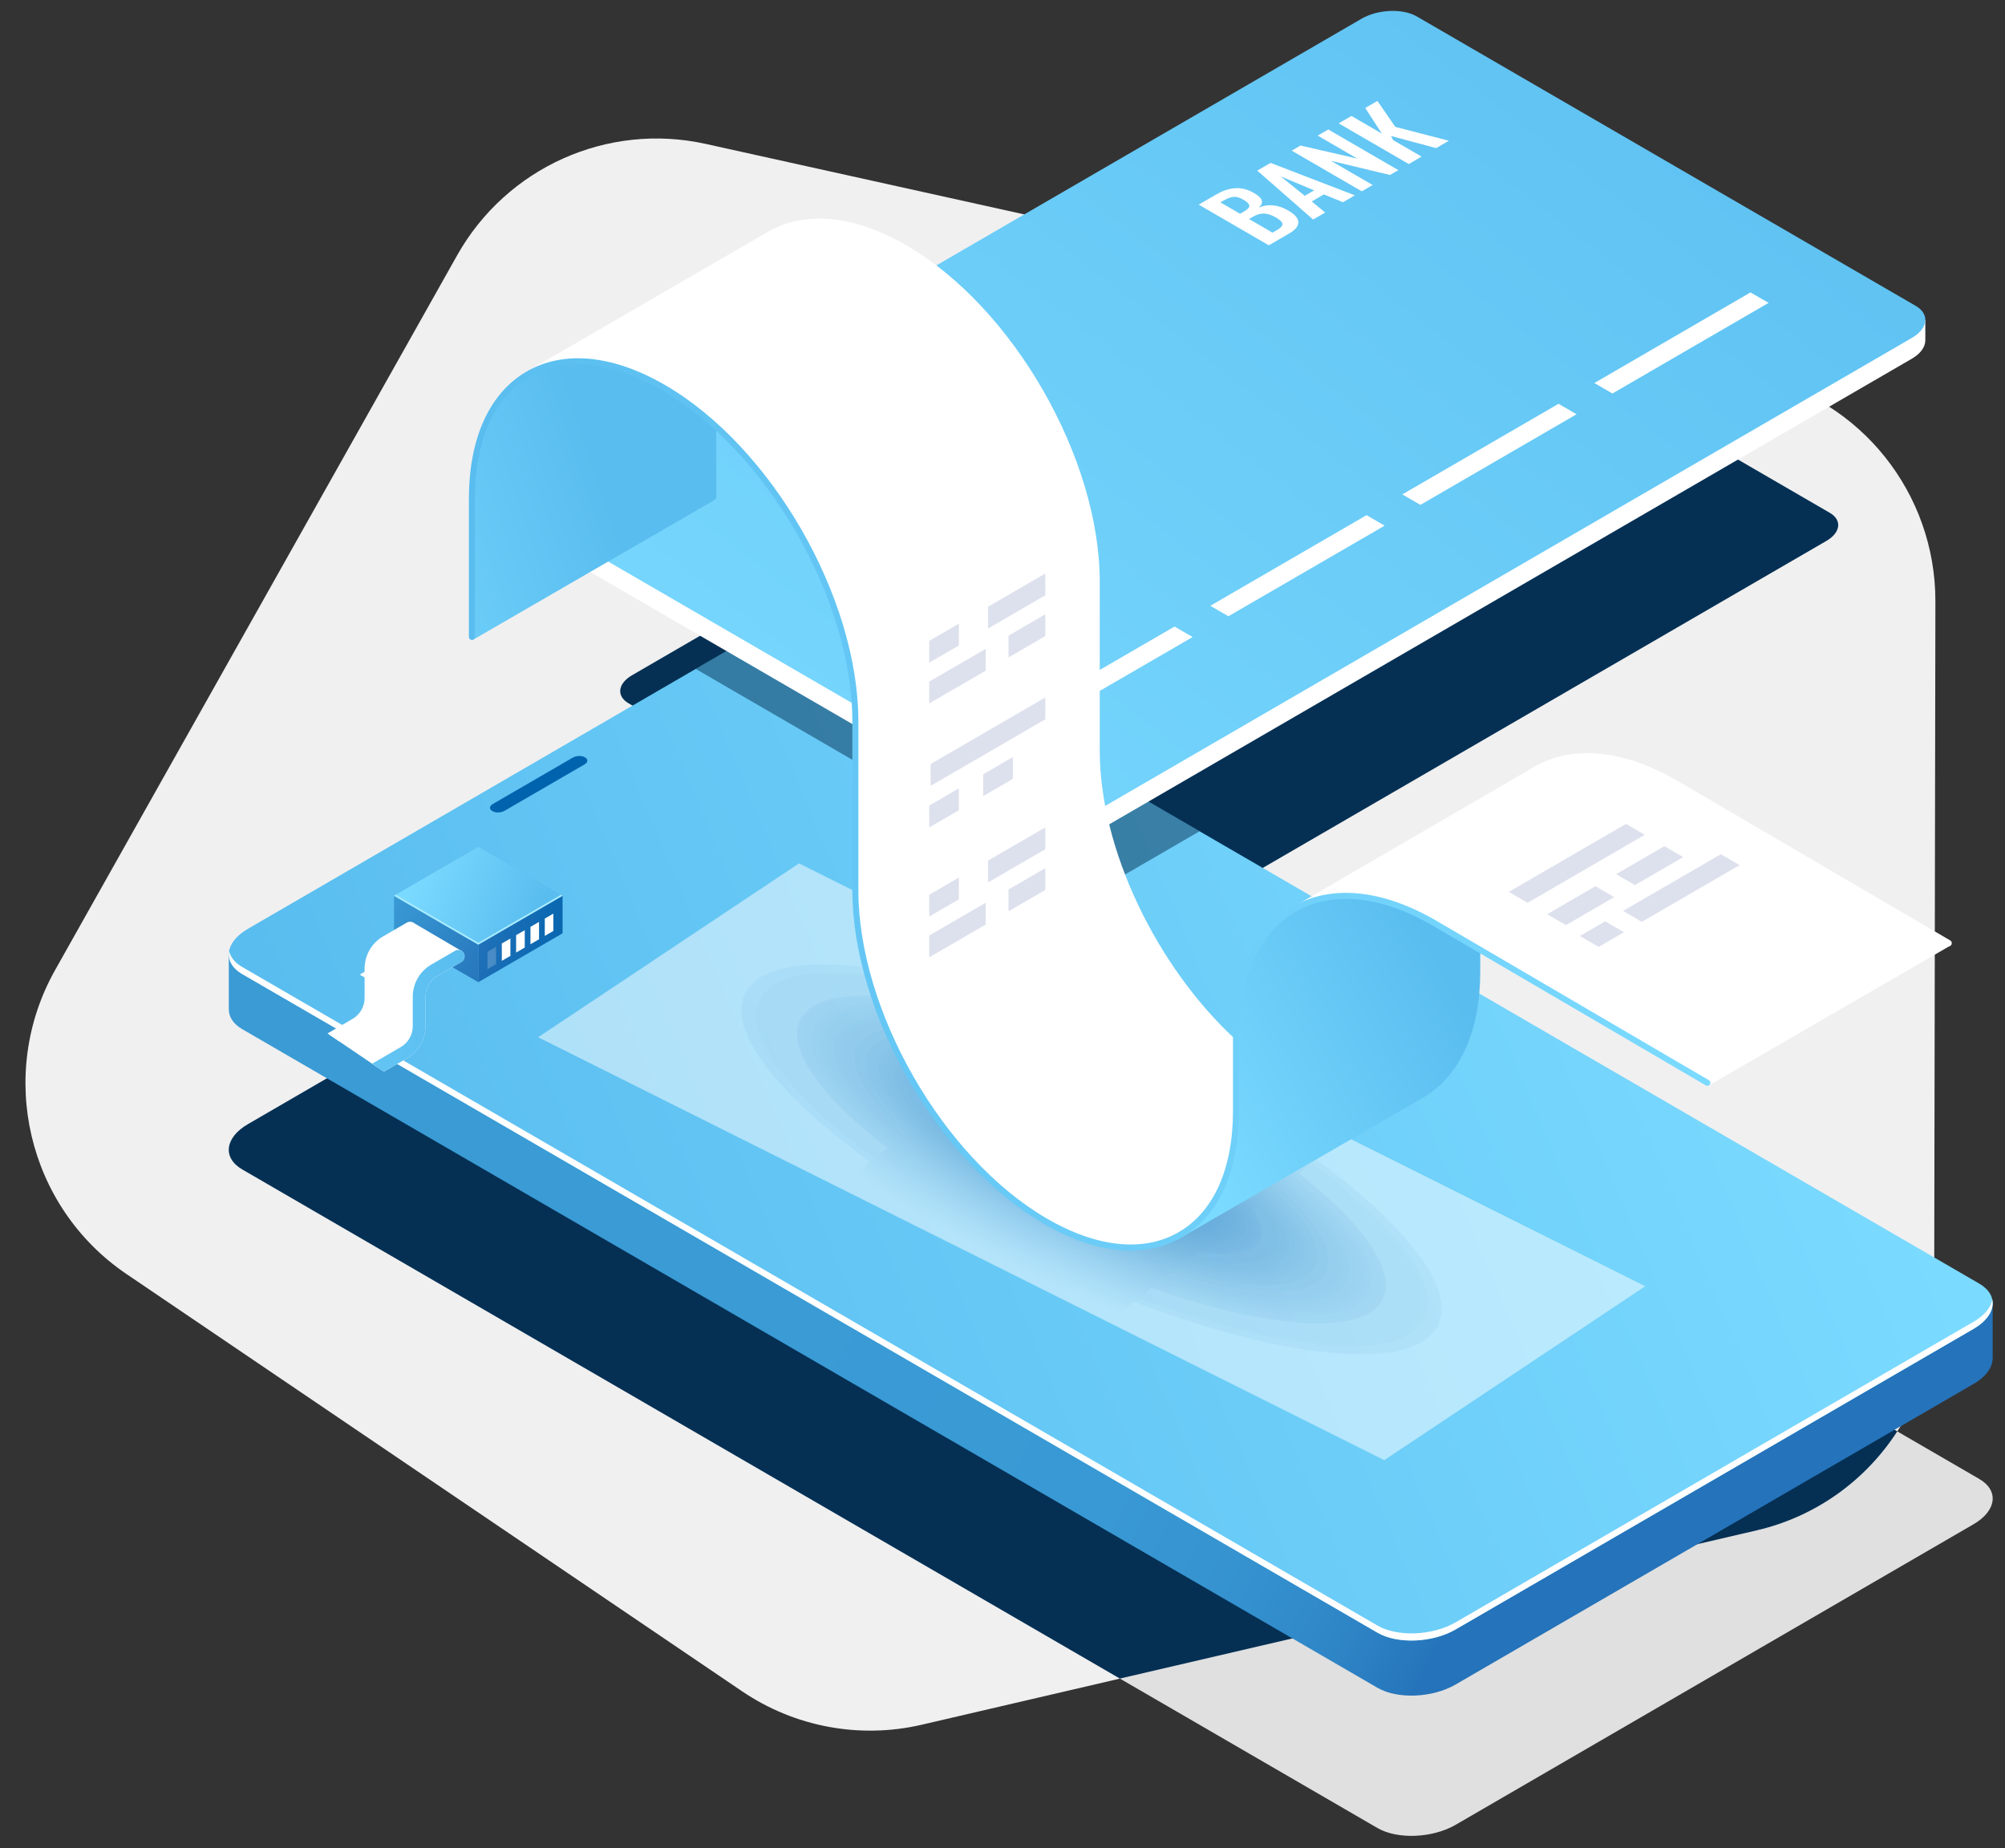 <?xml version="1.0" encoding="utf-8"?>
<!-- Generator: Adobe Illustrator 24.1.2, SVG Export Plug-In . SVG Version: 6.00 Build 0)  -->
<svg version="1.1" id="Layer_1" xmlns="http://www.w3.org/2000/svg" xmlns:xlink="http://www.w3.org/1999/xlink" x="0px" y="0px"
	 viewBox="0 0 460 424" style="enable-background:new 0 0 460 424;" xml:space="preserve">
<rect x="0" y="0" width="460" height="424" fill="#333333" stroke="none"/>
<style type="text/css">
	.st0{fill:#E0E0E0;}
	.st1{fill:#F0F0F0;}
	.st2{fill:#053054;}
	.st3{fill:url(#SVGID_1_);}
	.st4{fill:url(#SVGID_2_);}
	.st5{fill:#FFFFFF;}
	.st6{fill:#0063AD;}
	.st7{opacity:0.5;}
	.st8{clip-path:url(#SVGID_4_);fill:#FFFFFF;}
	.st9{clip-path:url(#SVGID_4_);fill:#FEFFFF;}
	.st10{clip-path:url(#SVGID_4_);fill:#FEFEFF;}
	.st11{clip-path:url(#SVGID_4_);fill:#FEFEFE;}
	.st12{clip-path:url(#SVGID_4_);fill:#FDFEFE;}
	.st13{clip-path:url(#SVGID_4_);fill:#FDFDFE;}
	.st14{clip-path:url(#SVGID_4_);fill:#FCFDFE;}
	.st15{clip-path:url(#SVGID_4_);fill:#FBFCFE;}
	.st16{clip-path:url(#SVGID_4_);fill:#FBFCFD;}
	.st17{clip-path:url(#SVGID_4_);fill:#FAFBFD;}
	.st18{clip-path:url(#SVGID_4_);fill:#F9FBFD;}
	.st19{clip-path:url(#SVGID_4_);fill:#F9FAFC;}
	.st20{clip-path:url(#SVGID_4_);fill:#F8FAFC;}
	.st21{clip-path:url(#SVGID_4_);fill:#F7F9FC;}
	.st22{clip-path:url(#SVGID_4_);fill:#F6F9FB;}
	.st23{clip-path:url(#SVGID_4_);fill:#F6F8FB;}
	.st24{clip-path:url(#SVGID_4_);fill:#F5F8FB;}
	.st25{clip-path:url(#SVGID_4_);fill:#F5F7FB;}
	.st26{clip-path:url(#SVGID_4_);fill:#F4F7FB;}
	.st27{clip-path:url(#SVGID_4_);fill:#F4F7FA;}
	.st28{clip-path:url(#SVGID_4_);fill:#F3F6FA;}
	.st29{clip-path:url(#SVGID_4_);fill:#F2F6FA;}
	.st30{clip-path:url(#SVGID_4_);fill:#F2F5FA;}
	.st31{clip-path:url(#SVGID_4_);fill:#F1F5F9;}
	.st32{clip-path:url(#SVGID_4_);fill:#F1F4F9;}
	.st33{clip-path:url(#SVGID_4_);fill:#F0F4F9;}
	.st34{clip-path:url(#SVGID_4_);fill:#EFF4F9;}
	.st35{clip-path:url(#SVGID_4_);fill:#EFF3F8;}
	.st36{clip-path:url(#SVGID_4_);fill:#EEF3F8;}
	.st37{clip-path:url(#SVGID_4_);fill:#EEF2F8;}
	.st38{clip-path:url(#SVGID_4_);fill:#EDF2F8;}
	.st39{clip-path:url(#SVGID_4_);fill:#ECF1F7;}
	.st40{clip-path:url(#SVGID_4_);fill:#EBF0F7;}
	.st41{clip-path:url(#SVGID_4_);fill:#EAF0F6;}
	.st42{clip-path:url(#SVGID_4_);fill:#EAEFF6;}
	.st43{clip-path:url(#SVGID_4_);fill:#E9EFF6;}
	.st44{clip-path:url(#SVGID_4_);fill:#E8EEF6;}
	.st45{clip-path:url(#SVGID_4_);fill:#E7EEF5;}
	.st46{clip-path:url(#SVGID_4_);fill:#E7EDF5;}
	.st47{clip-path:url(#SVGID_4_);fill:#E6EDF5;}
	.st48{clip-path:url(#SVGID_4_);fill:#E5ECF4;}
	.st49{clip-path:url(#SVGID_4_);fill:#E4EBF4;}
	.st50{clip-path:url(#SVGID_4_);fill:#E3EBF4;}
	.st51{clip-path:url(#SVGID_4_);fill:#E2EAF3;}
	.st52{clip-path:url(#SVGID_4_);fill:#E1E9F3;}
	.st53{clip-path:url(#SVGID_4_);fill:#E0E8F2;}
	.st54{clip-path:url(#SVGID_4_);fill:#DFE8F2;}
	.st55{clip-path:url(#SVGID_4_);fill:#DFE7F2;}
	.st56{clip-path:url(#SVGID_4_);fill:#DEE7F1;}
	.st57{clip-path:url(#SVGID_4_);fill:#DDE6F1;}
	.st58{clip-path:url(#SVGID_4_);fill:#DCE6F1;}
	.st59{clip-path:url(#SVGID_4_);fill:#DCE5F0;}
	.st60{clip-path:url(#SVGID_4_);fill:#DBE4F0;}
	.st61{clip-path:url(#SVGID_4_);fill:#DAE4F0;}
	.st62{clip-path:url(#SVGID_4_);fill:#D9E3EF;}
	.st63{clip-path:url(#SVGID_4_);fill:#D8E3EF;}
	.st64{clip-path:url(#SVGID_4_);fill:#D7E2EF;}
	.st65{clip-path:url(#SVGID_4_);fill:#D7E1EE;}
	.st66{clip-path:url(#SVGID_4_);fill:#D6E1EE;}
	.st67{clip-path:url(#SVGID_4_);fill:#D5E0EE;}
	.st68{clip-path:url(#SVGID_4_);fill:#D4E0ED;}
	.st69{clip-path:url(#SVGID_4_);fill:#D3DFED;}
	.st70{clip-path:url(#SVGID_4_);fill:#D2DEED;}
	.st71{clip-path:url(#SVGID_4_);fill:#D2DEEC;}
	.st72{clip-path:url(#SVGID_4_);fill:#D1DDEC;}
	.st73{clip-path:url(#SVGID_4_);fill:#D0DCEC;}
	.st74{clip-path:url(#SVGID_4_);fill:#CFDCEB;}
	.st75{clip-path:url(#SVGID_4_);fill:#CEDBEB;}
	.st76{clip-path:url(#SVGID_4_);fill:#CDDBEB;}
	.st77{clip-path:url(#SVGID_4_);fill:#CCDAEA;}
	.st78{clip-path:url(#SVGID_4_);fill:#CCD9EA;}
	.st79{clip-path:url(#SVGID_4_);fill:#CBD9E9;}
	.st80{clip-path:url(#SVGID_4_);fill:#CAD8E9;}
	.st81{clip-path:url(#SVGID_4_);fill:#C9D7E9;}
	.st82{clip-path:url(#SVGID_4_);fill:#C8D7E8;}
	.st83{clip-path:url(#SVGID_4_);fill:#C7D6E8;}
	.st84{clip-path:url(#SVGID_4_);fill:#C6D5E8;}
	.st85{clip-path:url(#SVGID_4_);fill:#C5D5E7;}
	.st86{clip-path:url(#SVGID_4_);fill:#C4D4E7;}
	.st87{clip-path:url(#SVGID_4_);fill:#C3D3E6;}
	.st88{clip-path:url(#SVGID_4_);fill:#C2D3E6;}
	.st89{clip-path:url(#SVGID_4_);fill:#C1D2E6;}
	.st90{clip-path:url(#SVGID_4_);fill:#C1D1E5;}
	.st91{clip-path:url(#SVGID_4_);fill:#C0D1E5;}
	.st92{clip-path:url(#SVGID_4_);fill:#BFD0E5;}
	.st93{clip-path:url(#SVGID_4_);fill:#BECFE4;}
	.st94{clip-path:url(#SVGID_4_);fill:#BDCEE4;}
	.st95{clip-path:url(#SVGID_4_);fill:#BCCEE3;}
	.st96{clip-path:url(#SVGID_4_);fill:#BBCDE3;}
	.st97{clip-path:url(#SVGID_4_);fill:#BACCE3;}
	.st98{clip-path:url(#SVGID_4_);fill:#B9CCE2;}
	.st99{clip-path:url(#SVGID_4_);fill:#B8CBE2;}
	.st100{clip-path:url(#SVGID_4_);fill:#B7CAE1;}
	.st101{clip-path:url(#SVGID_4_);fill:#B6C9E1;}
	.st102{clip-path:url(#SVGID_4_);fill:#B5C9E1;}
	.st103{clip-path:url(#SVGID_4_);fill:#B4C8E0;}
	.st104{clip-path:url(#SVGID_4_);fill:#B3C7E0;}
	.st105{clip-path:url(#SVGID_4_);fill:#B2C7DF;}
	.st106{clip-path:url(#SVGID_4_);fill:#B1C6DF;}
	.st107{clip-path:url(#SVGID_4_);fill:#B0C5DE;}
	.st108{clip-path:url(#SVGID_4_);fill:#AFC4DE;}
	.st109{clip-path:url(#SVGID_4_);fill:#AEC4DE;}
	.st110{clip-path:url(#SVGID_4_);fill:#ADC3DD;}
	.st111{clip-path:url(#SVGID_4_);fill:#ACC2DD;}
	.st112{clip-path:url(#SVGID_4_);fill:#ABC1DC;}
	.st113{clip-path:url(#SVGID_4_);fill:#AAC1DC;}
	.st114{clip-path:url(#SVGID_4_);fill:#A9C0DC;}
	.st115{clip-path:url(#SVGID_4_);fill:#A8BFDB;}
	.st116{clip-path:url(#SVGID_4_);fill:#A7BEDB;}
	.st117{clip-path:url(#SVGID_4_);fill:#A6BEDA;}
	.st118{clip-path:url(#SVGID_4_);fill:#A5BDDA;}
	.st119{clip-path:url(#SVGID_4_);fill:#A4BCD9;}
	.st120{clip-path:url(#SVGID_4_);fill:#A3BBD9;}
	.st121{clip-path:url(#SVGID_4_);fill:#A1BAD8;}
	.st122{clip-path:url(#SVGID_4_);fill:#A0BAD8;}
	.st123{clip-path:url(#SVGID_4_);fill:#9FB9D8;}
	.st124{clip-path:url(#SVGID_4_);fill:#9EB8D7;}
	.st125{clip-path:url(#SVGID_4_);fill:#9DB7D7;}
	.st126{clip-path:url(#SVGID_4_);fill:#9CB6D6;}
	.st127{clip-path:url(#SVGID_4_);fill:#9BB6D6;}
	.st128{clip-path:url(#SVGID_4_);fill:#9AB5D5;}
	.st129{clip-path:url(#SVGID_4_);fill:#99B4D5;}
	.st130{clip-path:url(#SVGID_4_);fill:#98B3D4;}
	.st131{clip-path:url(#SVGID_4_);fill:#97B2D4;}
	.st132{clip-path:url(#SVGID_4_);fill:#96B2D4;}
	.st133{clip-path:url(#SVGID_4_);fill:#94B1D3;}
	.st134{clip-path:url(#SVGID_4_);fill:#93B0D3;}
	.st135{clip-path:url(#SVGID_4_);fill:#92AFD2;}
	.st136{clip-path:url(#SVGID_4_);fill:#91AED2;}
	.st137{clip-path:url(#SVGID_4_);fill:#90AED1;}
	.st138{clip-path:url(#SVGID_4_);fill:#8FADD1;}
	.st139{clip-path:url(#SVGID_4_);fill:#8EACD0;}
	.st140{clip-path:url(#SVGID_4_);fill:#8DABD0;}
	.st141{clip-path:url(#SVGID_4_);fill:#8CAACF;}
	.st142{clip-path:url(#SVGID_4_);fill:#8AA9CF;}
	.st143{clip-path:url(#SVGID_4_);fill:#89A9CF;}
	.st144{clip-path:url(#SVGID_4_);fill:#88A8CE;}
	.st145{clip-path:url(#SVGID_4_);fill:#87A7CE;}
	.st146{clip-path:url(#SVGID_4_);fill:#86A6CD;}
	.st147{clip-path:url(#SVGID_4_);fill:#85A5CD;}
	.st148{clip-path:url(#SVGID_4_);fill:#84A4CC;}
	.st149{clip-path:url(#SVGID_4_);fill:#82A4CC;}
	.st150{clip-path:url(#SVGID_4_);fill:#81A3CB;}
	.st151{clip-path:url(#SVGID_4_);fill:#80A2CB;}
	.st152{clip-path:url(#SVGID_4_);fill:#7FA1CA;}
	.st153{clip-path:url(#SVGID_4_);fill:#7EA0CA;}
	.st154{clip-path:url(#SVGID_4_);fill:#7D9FC9;}
	.st155{clip-path:url(#SVGID_4_);fill:#7B9EC9;}
	.st156{clip-path:url(#SVGID_4_);fill:#7A9EC8;}
	.st157{clip-path:url(#SVGID_4_);fill:#799DC8;}
	.st158{clip-path:url(#SVGID_4_);fill:#789CC7;}
	.st159{clip-path:url(#SVGID_4_);fill:#779BC7;}
	.st160{clip-path:url(#SVGID_4_);fill:#759AC6;}
	.st161{clip-path:url(#SVGID_4_);fill:#7499C6;}
	.st162{clip-path:url(#SVGID_4_);fill:#7398C5;}
	.st163{clip-path:url(#SVGID_4_);fill:#7297C5;}
	.st164{clip-path:url(#SVGID_4_);fill:#7197C4;}
	.st165{clip-path:url(#SVGID_4_);fill:#6F96C4;}
	.st166{clip-path:url(#SVGID_4_);fill:#6E95C3;}
	.st167{clip-path:url(#SVGID_4_);fill:#6D94C3;}
	.st168{clip-path:url(#SVGID_4_);fill:#6C93C2;}
	.st169{clip-path:url(#SVGID_4_);fill:#6B92C2;}
	.st170{clip-path:url(#SVGID_4_);fill:#6991C1;}
	.st171{clip-path:url(#SVGID_4_);fill:#6890C1;}
	.st172{clip-path:url(#SVGID_4_);fill:#678FC0;}
	.st173{clip-path:url(#SVGID_4_);fill:#668FC0;}
	.st174{clip-path:url(#SVGID_4_);fill:#648EBF;}
	.st175{clip-path:url(#SVGID_4_);fill:#638DBF;}
	.st176{clip-path:url(#SVGID_4_);fill:#628CBE;}
	.st177{clip-path:url(#SVGID_4_);fill:#618BBE;}
	.st178{clip-path:url(#SVGID_4_);fill:#5F8ABD;}
	.st179{clip-path:url(#SVGID_4_);fill:#5E89BD;}
	.st180{clip-path:url(#SVGID_4_);fill:#5D88BC;}
	.st181{clip-path:url(#SVGID_4_);fill:#5C87BC;}
	.st182{clip-path:url(#SVGID_4_);fill:#5A86BB;}
	.st183{clip-path:url(#SVGID_4_);fill:#5985BB;}
	.st184{clip-path:url(#SVGID_4_);fill:#5884BA;}
	.st185{clip-path:url(#SVGID_4_);fill:#5784BA;}
	.st186{clip-path:url(#SVGID_4_);fill:#5583B9;}
	.st187{clip-path:url(#SVGID_4_);fill:#5482B9;}
	.st188{clip-path:url(#SVGID_4_);fill:#5381B8;}
	.st189{clip-path:url(#SVGID_4_);fill:#5280B8;}
	.st190{clip-path:url(#SVGID_4_);fill:#507FB7;}
	.st191{clip-path:url(#SVGID_4_);fill:#4F7EB7;}
	.st192{clip-path:url(#SVGID_4_);fill:#4E7DB6;}
	.st193{clip-path:url(#SVGID_4_);fill:#4C7CB5;}
	.st194{clip-path:url(#SVGID_4_);fill:#4B7BB5;}
	.st195{clip-path:url(#SVGID_4_);fill:#4A7AB4;}
	.st196{clip-path:url(#SVGID_4_);fill:#4979B4;}
	.st197{clip-path:url(#SVGID_4_);fill:#4778B3;}
	.st198{clip-path:url(#SVGID_4_);fill:#4677B3;}
	.st199{clip-path:url(#SVGID_4_);fill:#4576B2;}
	.st200{clip-path:url(#SVGID_4_);fill:#4375B2;}
	.st201{clip-path:url(#SVGID_4_);fill:#4274B1;}
	.st202{clip-path:url(#SVGID_4_);fill:#4173B1;}
	.st203{clip-path:url(#SVGID_4_);fill:#3F72B0;}
	.st204{clip-path:url(#SVGID_4_);fill:#3E72B0;}
	.st205{clip-path:url(#SVGID_4_);fill:#3D71AF;}
	.st206{clip-path:url(#SVGID_4_);fill:#3B70AE;}
	.st207{clip-path:url(#SVGID_4_);fill:#3A6FAE;}
	.st208{clip-path:url(#SVGID_4_);fill:#396EAD;}
	.st209{clip-path:url(#SVGID_4_);fill:#376DAD;}
	.st210{clip-path:url(#SVGID_4_);fill:#366CAC;}
	.st211{clip-path:url(#SVGID_4_);fill:#356BAC;}
	.st212{clip-path:url(#SVGID_4_);fill:#336AAB;}
	.st213{clip-path:url(#SVGID_4_);fill:#3269AB;}
	.st214{clip-path:url(#SVGID_4_);fill:#3168AA;}
	.st215{clip-path:url(#SVGID_4_);fill:#2F67AA;}
	.st216{clip-path:url(#SVGID_4_);fill:#2E66A9;}
	.st217{clip-path:url(#SVGID_4_);fill:#2D65A8;}
	.st218{clip-path:url(#SVGID_4_);fill:#2B64A8;}
	.st219{clip-path:url(#SVGID_4_);fill:#2A63A7;}
	.st220{clip-path:url(#SVGID_4_);fill:#2962A7;}
	.st221{clip-path:url(#SVGID_4_);fill:#2761A6;}
	.st222{clip-path:url(#SVGID_4_);fill:#2660A6;}
	.st223{clip-path:url(#SVGID_4_);fill:#255FA5;}
	.st224{clip-path:url(#SVGID_4_);fill:#235EA4;}
	.st225{clip-path:url(#SVGID_4_);fill:#225DA4;}
	.st226{clip-path:url(#SVGID_4_);fill:#205CA3;}
	.st227{clip-path:url(#SVGID_4_);fill:#1F5BA3;}
	.st228{clip-path:url(#SVGID_4_);fill:#1E5AA2;}
	.st229{clip-path:url(#SVGID_4_);fill:#1C59A2;}
	.st230{clip-path:url(#SVGID_4_);fill:#1B58A1;}
	.st231{clip-path:url(#SVGID_4_);fill:#1957A0;}
	.st232{clip-path:url(#SVGID_4_);fill:#1856A0;}
	.st233{clip-path:url(#SVGID_4_);fill:#17559F;}
	.st234{clip-path:url(#SVGID_4_);fill:#15549F;}
	.st235{clip-path:url(#SVGID_4_);fill:#14539E;}
	.st236{clip-path:url(#SVGID_4_);fill:#12529E;}
	.st237{clip-path:url(#SVGID_4_);fill:#11519D;}
	.st238{clip-path:url(#SVGID_4_);fill:#104F9C;}
	.st239{clip-path:url(#SVGID_4_);fill:#0E4E9C;}
	.st240{clip-path:url(#SVGID_4_);fill:#0D4D9B;}
	.st241{clip-path:url(#SVGID_4_);fill:#0B4C9B;}
	.st242{clip-path:url(#SVGID_4_);fill:#0A4B9A;}
	.st243{clip-path:url(#SVGID_4_);fill:#094A9A;}
	.st244{clip-path:url(#SVGID_4_);fill:#074999;}
	.st245{clip-path:url(#SVGID_4_);fill:#064898;}
	.st246{clip-path:url(#SVGID_4_);fill:#044798;}
	.st247{clip-path:url(#SVGID_4_);fill:#034697;}
	.st248{clip-path:url(#SVGID_4_);fill:#014597;}
	.st249{clip-path:url(#SVGID_4_);fill:#004496;}
	.st250{opacity:0.5;fill:#053054;}
	.st251{fill:url(#SVGID_5_);}
	.st252{fill:url(#SVGID_6_);}
	.st253{fill:url(#SVGID_7_);}
	.st254{fill:url(#SVGID_8_);}
	.st255{fill:#DDE1ED;}
	.st256{clip-path:url(#SVGID_10_);}
	.st257{fill:url(#SVGID_11_);}
	.st258{fill:url(#SVGID_12_);}
	.st259{fill:url(#SVGID_13_);}
	.st260{fill:#A9EBFF;}
	.st261{fill:url(#SVGID_14_);}
	.st262{fill:url(#SVGID_15_);}
	.st263{opacity:0.2;fill:#FFFFFF;}
</style>
<path class="st0" d="M452.79,349.66l-118.82,68.95c-5.31,3.08-13.34,3.41-17.93,0.75L55.59,268.28c-4.6-2.67-4.02-7.32,1.29-10.4
	l118.82-68.95c5.31-3.08,13.34-3.41,17.93-0.75l260.44,151.08C458.67,341.92,458.09,346.58,452.79,349.66z"/>
<path class="st1" d="M104.87,58.59L12.65,222.52c-13.49,23.97-6.36,54.34,16.36,69.74l141.25,95.73
	c12.09,8.19,27.03,10.97,41.24,7.66l191.57-44.58c23.79-5.54,40.64-26.8,40.68-51.33l0.28-161.78
	c0.04-24.81-17.12-46.31-41.24-51.65l-240.89-53.3C139.37,28.03,116.23,38.4,104.87,58.59z"/>
<path class="st2" d="M419.02,124.09l-163.56,94.88c-3.28,1.91-8.25,2.11-11.1,0.46l-100.15-58.09c-2.84-1.65-2.49-4.53,0.8-6.44
	l163.56-94.88c3.28-1.91,8.25-2.11,11.1-0.46l100.15,58.09C422.66,119.3,422.3,122.18,419.02,124.09z"/>
<g>
	<path class="st2" d="M193.63,188.18c-4.6-2.67-12.63-2.33-17.93,0.75L56.88,257.88c-5.31,3.08-5.88,7.74-1.29,10.4l201.34,116.79
		l146.14-34.01c13.64-3.18,25-11.53,32.22-22.71L193.63,188.18z"/>
	<g>
		<linearGradient id="SVGID_1_" gradientUnits="userSpaceOnUse" x1="79.864" y1="179.401" x2="423.354" y2="360.386">
			<stop  offset="0" style="stop-color:#3A9BD5"/>
			<stop  offset="0.305" style="stop-color:#3A9BD5"/>
			<stop  offset="0.355" style="stop-color:#3A9BD5"/>
			<stop  offset="0.599" style="stop-color:#3999D4"/>
			<stop  offset="0.688" style="stop-color:#3592CF"/>
			<stop  offset="0.752" style="stop-color:#2F86C7"/>
			<stop  offset="0.804" style="stop-color:#2676BC"/>
			<stop  offset="0.81" style="stop-color:#2573BA"/>
		</linearGradient>
		<path class="st3" d="M457.18,298.96l-24.48-4.28L193.63,156c-4.6-2.67-12.63-2.33-17.93,0.75L64.96,221.02l-12.47-2.18l0,12.72
			l0.01,0c-0.01,1.7,1,3.33,3.09,4.54l260.44,151.08c4.6,2.67,12.63,2.33,17.93-0.75l118.82-68.95c2.95-1.71,4.43-3.91,4.38-5.98
			l0.01,0V298.96z"/>
		
			<linearGradient id="SVGID_2_" gradientUnits="userSpaceOnUse" x1="1692.039" y1="-210.166" x2="1918.103" y2="-91.052" gradientTransform="matrix(1 -0.577 0.866 0.5 -1420.603 1376.675)">
			<stop  offset="0" style="stop-color:#59BDEF"/>
			<stop  offset="1" style="stop-color:#7BDAFF"/>
		</linearGradient>
		<path class="st4" d="M452.79,304.84l-118.82,68.95c-5.31,3.08-13.34,3.41-17.93,0.75L55.59,223.47c-4.6-2.67-4.02-7.32,1.29-10.4
			l118.82-68.95c5.31-3.08,13.34-3.41,17.93-0.75l260.44,151.08C458.67,297.11,458.09,301.76,452.79,304.84z"/>
		<path class="st5" d="M452.79,303.21l-118.82,68.95c-5.31,3.08-13.34,3.41-17.93,0.75L55.59,221.84c-1.74-1.01-2.73-2.3-3.02-3.68
			c-0.36,1.97,0.61,3.92,3.02,5.31l260.44,151.08c4.6,2.67,12.63,2.33,17.93-0.75l118.82-68.95c3.3-1.92,4.77-4.44,4.3-6.72
			C456.76,299.92,455.32,301.75,452.79,303.21z"/>
		<path class="st6" d="M134.1,175.36L115.76,186c-0.8,0.46-2,0.51-2.69,0.11l-0.19-0.11c-0.69-0.4-0.6-1.1,0.19-1.56l18.34-10.64
			c0.8-0.46,2-0.51,2.69-0.11l0.19,0.11C134.98,174.2,134.89,174.9,134.1,175.36z"/>
	</g>
	<g class="st7">
		<g>
			<defs>
				<polygon id="SVGID_3_" points="377.46,295.07 317.59,334.96 123.46,237.95 183.32,198.06 				"/>
			</defs>
			<clipPath id="SVGID_4_">
				<use xlink:href="#SVGID_3_"  style="overflow:visible;"/>
			</clipPath>
			<rect x="123.46" y="198.06" class="st8" width="254" height="136.91"/>
			
				<ellipse transform="matrix(0.431 -0.902 0.902 0.431 -97.501 377.358)" class="st8" cx="250.42" cy="265.98" rx="30.29" ry="102.14"/>
			
				<ellipse transform="matrix(0.431 -0.902 0.902 0.431 -97.501 377.358)" class="st8" cx="250.42" cy="265.98" rx="30.17" ry="101.74"/>
			
				<ellipse transform="matrix(0.431 -0.902 0.902 0.431 -97.501 377.358)" class="st8" cx="250.42" cy="265.98" rx="30.05" ry="101.34"/>
			
				<ellipse transform="matrix(0.431 -0.902 0.902 0.431 -97.501 377.358)" class="st8" cx="250.42" cy="265.98" rx="29.93" ry="100.94"/>
			
				<ellipse transform="matrix(0.431 -0.902 0.902 0.431 -97.501 377.358)" class="st9" cx="250.42" cy="265.98" rx="29.81" ry="100.54"/>
			
				<ellipse transform="matrix(0.431 -0.902 0.902 0.431 -97.501 377.358)" class="st10" cx="250.42" cy="265.98" rx="29.69" ry="100.14"/>
			
				<ellipse transform="matrix(0.431 -0.902 0.902 0.431 -97.501 377.358)" class="st10" cx="250.42" cy="265.98" rx="29.57" ry="99.74"/>
			
				<ellipse transform="matrix(0.431 -0.902 0.902 0.431 -97.501 377.358)" class="st11" cx="250.42" cy="265.98" rx="29.46" ry="99.34"/>
			
				<ellipse transform="matrix(0.431 -0.902 0.902 0.431 -97.501 377.358)" class="st12" cx="250.42" cy="265.98" rx="29.34" ry="98.94"/>
			
				<ellipse transform="matrix(0.431 -0.902 0.902 0.431 -97.501 377.358)" class="st13" cx="250.42" cy="265.98" rx="29.22" ry="98.54"/>
			
				<ellipse transform="matrix(0.431 -0.902 0.902 0.431 -97.501 377.358)" class="st13" cx="250.42" cy="265.98" rx="29.1" ry="98.14"/>
			
				<ellipse transform="matrix(0.431 -0.902 0.902 0.431 -97.501 377.358)" class="st14" cx="250.42" cy="265.98" rx="28.98" ry="97.74"/>
			
				<ellipse transform="matrix(0.431 -0.902 0.902 0.431 -97.501 377.358)" class="st14" cx="250.42" cy="265.98" rx="28.86" ry="97.34"/>
			
				<ellipse transform="matrix(0.431 -0.902 0.902 0.431 -97.501 377.358)" class="st15" cx="250.42" cy="265.98" rx="28.74" ry="96.94"/>
			
				<ellipse transform="matrix(0.431 -0.902 0.902 0.431 -97.501 377.358)" class="st16" cx="250.42" cy="265.98" rx="28.62" ry="96.54"/>
			
				<ellipse transform="matrix(0.431 -0.902 0.902 0.431 -97.501 377.358)" class="st16" cx="250.42" cy="265.98" rx="28.51" ry="96.14"/>
			
				<ellipse transform="matrix(0.431 -0.902 0.902 0.431 -97.501 377.358)" class="st17" cx="250.42" cy="265.98" rx="28.39" ry="95.74"/>
			
				<ellipse transform="matrix(0.431 -0.902 0.902 0.431 -97.501 377.358)" class="st17" cx="250.42" cy="265.98" rx="28.27" ry="95.33"/>
			
				<ellipse transform="matrix(0.431 -0.902 0.902 0.431 -97.501 377.358)" class="st18" cx="250.42" cy="265.98" rx="28.15" ry="94.93"/>
			
				<ellipse transform="matrix(0.431 -0.902 0.902 0.431 -97.501 377.358)" class="st19" cx="250.42" cy="265.98" rx="28.03" ry="94.53"/>
			
				<ellipse transform="matrix(0.431 -0.902 0.902 0.431 -97.501 377.358)" class="st20" cx="250.42" cy="265.98" rx="27.91" ry="94.13"/>
			
				<ellipse transform="matrix(0.431 -0.902 0.902 0.431 -97.501 377.358)" class="st20" cx="250.42" cy="265.98" rx="27.79" ry="93.73"/>
			
				<ellipse transform="matrix(0.431 -0.902 0.902 0.431 -97.501 377.358)" class="st21" cx="250.42" cy="265.98" rx="27.67" ry="93.33"/>
			
				<ellipse transform="matrix(0.431 -0.902 0.902 0.431 -97.501 377.358)" class="st21" cx="250.42" cy="265.98" rx="27.55" ry="92.93"/>
			
				<ellipse transform="matrix(0.431 -0.902 0.902 0.431 -97.501 377.358)" class="st22" cx="250.42" cy="265.98" rx="27.44" ry="92.53"/>
			
				<ellipse transform="matrix(0.431 -0.902 0.902 0.431 -97.501 377.358)" class="st23" cx="250.42" cy="265.98" rx="27.32" ry="92.13"/>
			
				<ellipse transform="matrix(0.431 -0.902 0.902 0.431 -97.501 377.358)" class="st24" cx="250.42" cy="265.98" rx="27.2" ry="91.73"/>
			
				<ellipse transform="matrix(0.431 -0.902 0.902 0.431 -97.501 377.358)" class="st25" cx="250.42" cy="265.98" rx="27.08" ry="91.33"/>
			
				<ellipse transform="matrix(0.431 -0.902 0.902 0.431 -97.501 377.358)" class="st26" cx="250.42" cy="265.98" rx="26.96" ry="90.93"/>
			
				<ellipse transform="matrix(0.431 -0.902 0.902 0.431 -97.501 377.358)" class="st27" cx="250.42" cy="265.98" rx="26.84" ry="90.53"/>
			
				<ellipse transform="matrix(0.431 -0.902 0.902 0.431 -97.501 377.359)" class="st28" cx="250.42" cy="265.98" rx="26.72" ry="90.13"/>
			
				<ellipse transform="matrix(0.431 -0.902 0.902 0.431 -97.501 377.358)" class="st29" cx="250.42" cy="265.98" rx="26.6" ry="89.73"/>
			
				<ellipse transform="matrix(0.431 -0.902 0.902 0.431 -97.501 377.358)" class="st30" cx="250.42" cy="265.98" rx="26.49" ry="89.33"/>
			
				<ellipse transform="matrix(0.431 -0.902 0.902 0.431 -97.501 377.358)" class="st31" cx="250.42" cy="265.98" rx="26.37" ry="88.93"/>
			
				<ellipse transform="matrix(0.431 -0.902 0.902 0.431 -97.501 377.358)" class="st32" cx="250.42" cy="265.98" rx="26.25" ry="88.53"/>
			<path class="st33" d="M329.96,303.92c-6.17,13.05-46.77,6.64-90.7-14.32c-43.93-20.96-74.54-48.52-68.37-61.57
				s46.77-6.64,90.7,14.32C305.52,263.31,336.13,290.88,329.96,303.92z"/>
			
				<ellipse transform="matrix(0.431 -0.902 0.902 0.431 -97.501 377.358)" class="st34" cx="250.42" cy="265.98" rx="26.01" ry="87.72"/>
			
				<ellipse transform="matrix(0.431 -0.902 0.902 0.431 -97.501 377.358)" class="st35" cx="250.42" cy="265.98" rx="25.89" ry="87.32"/>
			
				<ellipse transform="matrix(0.431 -0.902 0.902 0.431 -97.501 377.358)" class="st36" cx="250.42" cy="265.98" rx="25.77" ry="86.92"/>
			
				<ellipse transform="matrix(0.431 -0.902 0.902 0.431 -97.501 377.359)" class="st37" cx="250.42" cy="265.98" rx="25.65" ry="86.52"/>
			
				<ellipse transform="matrix(0.431 -0.902 0.902 0.431 -97.501 377.358)" class="st38" cx="250.42" cy="265.98" rx="25.54" ry="86.12"/>
			
				<ellipse transform="matrix(0.431 -0.902 0.902 0.431 -97.501 377.358)" class="st39" cx="250.42" cy="265.98" rx="25.42" ry="85.72"/>
			
				<ellipse transform="matrix(0.431 -0.902 0.902 0.431 -97.501 377.358)" class="st39" cx="250.42" cy="265.98" rx="25.3" ry="85.32"/>
			
				<ellipse transform="matrix(0.431 -0.902 0.902 0.431 -97.501 377.358)" class="st40" cx="250.42" cy="265.98" rx="25.18" ry="84.92"/>
			<path class="st41" d="M326.71,302.37c-5.91,12.51-44.86,6.37-86.99-13.73c-42.13-20.1-71.49-46.54-65.58-59.05
				c5.91-12.51,44.86-6.37,86.99,13.73C303.26,263.42,332.62,289.86,326.71,302.37z"/>
			
				<ellipse transform="matrix(0.431 -0.902 0.902 0.431 -97.501 377.358)" class="st42" cx="250.42" cy="265.98" rx="24.94" ry="84.12"/>
			
				<ellipse transform="matrix(0.431 -0.902 0.902 0.431 -97.501 377.358)" class="st43" cx="250.42" cy="265.98" rx="24.82" ry="83.72"/>
			<path class="st44" d="M325.62,301.85c-5.83,12.34-44.22,6.27-85.75-13.54c-41.53-19.81-70.47-45.87-64.64-58.21
				c5.83-12.34,44.22-6.27,85.75,13.54C302.51,263.46,331.45,289.52,325.62,301.85z"/>
			
				<ellipse transform="matrix(0.431 -0.902 0.902 0.431 -97.501 377.359)" class="st45" cx="250.42" cy="265.98" rx="24.59" ry="82.92"/>
			
				<ellipse transform="matrix(0.431 -0.902 0.902 0.431 -97.501 377.358)" class="st46" cx="250.42" cy="265.98" rx="24.47" ry="82.52"/>
			
				<ellipse transform="matrix(0.431 -0.902 0.902 0.431 -97.501 377.358)" class="st47" cx="250.42" cy="265.98" rx="24.35" ry="82.12"/>
			
				<ellipse transform="matrix(0.431 -0.902 0.902 0.431 -97.501 377.358)" class="st48" cx="250.42" cy="265.98" rx="24.23" ry="81.72"/>
			
				<ellipse transform="matrix(0.431 -0.902 0.902 0.431 -97.501 377.358)" class="st48" cx="250.42" cy="265.98" rx="24.11" ry="81.32"/>
			
				<ellipse transform="matrix(0.431 -0.902 0.902 0.431 -97.501 377.358)" class="st49" cx="250.42" cy="265.98" rx="23.99" ry="80.91"/>
			
				<ellipse transform="matrix(0.431 -0.902 0.902 0.431 -97.501 377.358)" class="st50" cx="250.42" cy="265.98" rx="23.87" ry="80.51"/>
			
				<ellipse transform="matrix(0.431 -0.902 0.902 0.431 -97.501 377.358)" class="st51" cx="250.42" cy="265.98" rx="23.75" ry="80.11"/>
			
				<ellipse transform="matrix(0.431 -0.902 0.902 0.431 -97.501 377.358)" class="st51" cx="250.42" cy="265.98" rx="23.64" ry="79.71"/>
			
				<ellipse transform="matrix(0.431 -0.902 0.902 0.431 -97.501 377.359)" class="st52" cx="250.42" cy="265.98" rx="23.52" ry="79.31"/>
			
				<ellipse transform="matrix(0.431 -0.902 0.902 0.431 -97.501 377.358)" class="st53" cx="250.42" cy="265.98" rx="23.4" ry="78.91"/>
			
				<ellipse transform="matrix(0.431 -0.902 0.902 0.431 -97.501 377.358)" class="st54" cx="250.42" cy="265.98" rx="23.28" ry="78.51"/>
			
				<ellipse transform="matrix(0.431 -0.902 0.902 0.431 -97.501 377.358)" class="st55" cx="250.42" cy="265.98" rx="23.16" ry="78.11"/>
			
				<ellipse transform="matrix(0.431 -0.902 0.902 0.431 -97.501 377.358)" class="st56" cx="250.42" cy="265.98" rx="23.04" ry="77.71"/>
			
				<ellipse transform="matrix(0.431 -0.902 0.902 0.431 -97.501 377.358)" class="st57" cx="250.42" cy="265.98" rx="22.92" ry="77.31"/>
			
				<ellipse transform="matrix(0.431 -0.902 0.902 0.431 -97.501 377.358)" class="st58" cx="250.42" cy="265.98" rx="22.8" ry="76.91"/>
			
				<ellipse transform="matrix(0.431 -0.902 0.902 0.431 -97.501 377.358)" class="st59" cx="250.42" cy="265.98" rx="22.69" ry="76.51"/>
			
				<ellipse transform="matrix(0.431 -0.902 0.902 0.431 -97.501 377.358)" class="st60" cx="250.42" cy="265.98" rx="22.57" ry="76.11"/>
			
				<ellipse transform="matrix(0.431 -0.902 0.902 0.431 -97.501 377.358)" class="st61" cx="250.42" cy="265.98" rx="22.45" ry="75.71"/>
			
				<ellipse transform="matrix(0.431 -0.902 0.902 0.431 -97.501 377.358)" class="st62" cx="250.42" cy="265.98" rx="22.33" ry="75.31"/>
			
				<ellipse transform="matrix(0.431 -0.902 0.902 0.431 -97.501 377.358)" class="st63" cx="250.42" cy="265.98" rx="22.21" ry="74.91"/>
			
				<ellipse transform="matrix(0.431 -0.902 0.902 0.431 -97.501 377.358)" class="st64" cx="250.42" cy="265.98" rx="22.09" ry="74.51"/>
			<path class="st65" d="M317.31,297.89c-5.19,10.97-39.33,5.58-76.27-12.04c-36.94-17.62-62.68-40.8-57.5-51.77
				c5.19-10.97,39.33-5.58,76.27,12.04C296.75,263.74,322.49,286.92,317.31,297.89z"/>
			
				<ellipse transform="matrix(0.431 -0.902 0.902 0.431 -97.501 377.359)" class="st66" cx="250.42" cy="265.98" rx="21.85" ry="73.7"/>
			
				<ellipse transform="matrix(0.431 -0.902 0.902 0.431 -97.501 377.358)" class="st67" cx="250.42" cy="265.98" rx="21.74" ry="73.3"/>
			<path class="st68" d="M316.22,297.37c-5.1,10.79-38.7,5.49-75.04-11.85c-36.34-17.34-61.66-40.14-56.56-50.93
				c5.1-10.79,38.7-5.49,75.04,11.85C296,263.77,321.33,286.58,316.22,297.37z"/>
			
				<ellipse transform="matrix(0.431 -0.902 0.902 0.431 -97.501 377.358)" class="st69" cx="250.42" cy="265.98" rx="21.5" ry="72.5"/>
			
				<ellipse transform="matrix(0.431 -0.902 0.902 0.431 -97.501 377.358)" class="st70" cx="250.42" cy="265.98" rx="21.38" ry="72.1"/>
			
				<ellipse transform="matrix(0.431 -0.902 0.902 0.431 -97.501 377.358)" class="st71" cx="250.42" cy="265.98" rx="21.26" ry="71.7"/>
			
				<ellipse transform="matrix(0.431 -0.902 0.902 0.431 -97.501 377.358)" class="st72" cx="250.42" cy="265.98" rx="21.14" ry="71.3"/>
			
				<ellipse transform="matrix(0.431 -0.902 0.902 0.431 -97.501 377.358)" class="st73" cx="250.42" cy="265.98" rx="21.02" ry="70.9"/>
			<path class="st74" d="M314.05,296.33c-4.93,10.44-37.42,5.31-72.56-11.46c-35.14-16.76-59.63-38.82-54.7-49.25
				c4.93-10.44,37.42-5.31,72.56,11.46C294.5,263.84,318.99,285.9,314.05,296.33z"/>
			
				<ellipse transform="matrix(0.431 -0.902 0.902 0.431 -97.501 377.358)" class="st75" cx="250.42" cy="265.98" rx="20.79" ry="70.1"/>
			
				<ellipse transform="matrix(0.431 -0.902 0.902 0.431 -97.501 377.358)" class="st76" cx="250.42" cy="265.98" rx="20.67" ry="69.7"/>
			
				<ellipse transform="matrix(0.431 -0.902 0.902 0.431 -97.501 377.358)" class="st77" cx="250.42" cy="265.98" rx="20.55" ry="69.3"/>
			<path class="st78" d="M312.61,295.64c-4.82,10.2-36.57,5.19-70.91-11.19c-34.34-16.38-58.28-37.93-53.46-48.14
				c4.82-10.2,36.57-5.19,70.91,11.19S317.43,285.44,312.61,295.64z"/>
			<path class="st79" d="M312.25,295.47c-4.79,10.14-36.36,5.16-70.5-11.13c-34.14-16.29-57.94-37.71-53.14-47.86
				c4.79-10.14,36.36-5.16,70.5,11.13C293.25,263.91,317.04,285.33,312.25,295.47z"/>
			<path class="st80" d="M311.89,295.3c-4.76,10.08-36.14,5.13-70.09-11.06s-57.6-37.49-52.83-47.58
				c4.76-10.08,36.14-5.13,70.09,11.06C293,263.92,316.65,285.22,311.89,295.3z"/>
			
				<ellipse transform="matrix(0.431 -0.902 0.902 0.431 -97.501 377.358)" class="st81" cx="250.42" cy="265.98" rx="20.07" ry="67.7"/>
			
				<ellipse transform="matrix(0.431 -0.902 0.902 0.431 -97.501 377.358)" class="st82" cx="250.42" cy="265.98" rx="19.95" ry="67.3"/>
			<path class="st83" d="M310.8,294.78c-4.68,9.9-35.51,5.04-68.85-10.87c-33.34-15.91-56.58-36.83-51.9-46.74
				c4.68-9.9,35.51-5.04,68.85,10.87C292.24,263.95,315.48,284.88,310.8,294.78z"/>
			
				<ellipse transform="matrix(0.431 -0.902 0.902 0.431 -97.501 377.358)" class="st84" cx="250.42" cy="265.98" rx="19.72" ry="66.49"/>
			
				<ellipse transform="matrix(0.431 -0.902 0.902 0.431 -97.501 377.358)" class="st85" cx="250.42" cy="265.98" rx="19.6" ry="66.09"/>
			
				<ellipse transform="matrix(0.431 -0.902 0.902 0.431 -97.501 377.358)" class="st86" cx="250.42" cy="265.98" rx="19.48" ry="65.69"/>
			
				<ellipse transform="matrix(0.431 -0.902 0.902 0.431 -97.501 377.358)" class="st87" cx="250.42" cy="265.98" rx="19.36" ry="65.29"/>
			<path class="st88" d="M308.99,293.92c-4.54,9.61-34.44,4.89-66.79-10.54c-32.35-15.43-54.89-35.73-50.35-45.34
				c4.54-9.61,34.44-4.89,66.79,10.54C290.99,264.01,313.53,284.31,308.99,293.92z"/>
			
				<ellipse transform="matrix(0.431 -0.902 0.902 0.431 -97.501 377.358)" class="st89" cx="250.42" cy="265.98" rx="19.12" ry="64.49"/>
			
				<ellipse transform="matrix(0.431 -0.902 0.902 0.431 -97.501 377.358)" class="st90" cx="250.42" cy="265.98" rx="19" ry="64.09"/>
			<path class="st91" d="M307.91,293.4c-4.46,9.43-33.81,4.8-65.55-10.35s-53.87-35.07-49.42-44.5c4.46-9.43,33.81-4.8,65.55,10.35
				C290.24,264.05,312.37,283.97,307.91,293.4z"/>
			<path class="st92" d="M307.55,293.23c-4.43,9.37-33.59,4.77-65.14-10.28c-31.55-15.05-53.53-34.85-49.1-44.22
				c4.43-9.37,33.59-4.77,65.14,10.28C289.99,264.06,311.98,283.86,307.55,293.23z"/>
			
				<ellipse transform="matrix(0.431 -0.902 0.902 0.431 -97.501 377.358)" class="st93" cx="250.42" cy="265.98" rx="18.65" ry="62.89"/>
			<path class="st94" d="M306.82,292.89c-4.37,9.25-33.17,4.71-64.32-10.15c-31.15-14.86-52.86-34.41-48.48-43.66
				s33.17-4.71,64.32,10.15C289.49,264.09,311.2,283.63,306.82,292.89z"/>
			
				<ellipse transform="matrix(0.431 -0.902 0.902 0.431 -97.501 377.358)" class="st95" cx="250.42" cy="265.98" rx="18.41" ry="62.09"/>
			
				<ellipse transform="matrix(0.431 -0.902 0.902 0.431 -97.501 377.358)" class="st96" cx="250.42" cy="265.98" rx="18.29" ry="61.69"/>
			
				<ellipse transform="matrix(0.431 -0.902 0.902 0.431 -97.501 377.358)" class="st97" cx="250.42" cy="265.98" rx="18.17" ry="61.29"/>
			
				<ellipse transform="matrix(0.431 -0.902 0.902 0.431 -97.501 377.358)" class="st98" cx="250.42" cy="265.98" rx="18.05" ry="60.89"/>
			
				<ellipse transform="matrix(0.431 -0.902 0.902 0.431 -97.501 377.358)" class="st99" cx="250.42" cy="265.98" rx="17.93" ry="60.49"/>
			
				<ellipse transform="matrix(0.431 -0.902 0.902 0.431 -97.501 377.358)" class="st100" cx="250.42" cy="265.98" rx="17.82" ry="60.09"/>
			<path class="st101" d="M304.29,291.68c-4.18,8.84-31.68,4.49-61.43-9.7c-29.75-14.19-50.48-32.86-46.31-41.7
				c4.18-8.84,31.68-4.49,61.43,9.7S308.47,282.84,304.29,291.68z"/>
			
				<ellipse transform="matrix(0.431 -0.902 0.902 0.431 -97.501 377.359)" class="st102" cx="250.42" cy="265.98" rx="17.58" ry="59.28"/>
			
				<ellipse transform="matrix(0.431 -0.902 0.902 0.431 -97.501 377.358)" class="st103" cx="250.42" cy="265.98" rx="17.46" ry="58.88"/>
			
				<ellipse transform="matrix(0.431 -0.902 0.902 0.431 -97.501 377.358)" class="st104" cx="250.42" cy="265.98" rx="17.34" ry="58.48"/>
			
				<ellipse transform="matrix(0.431 -0.902 0.902 0.431 -97.502 377.357)" class="st105" cx="250.42" cy="265.98" rx="17.22" ry="58.08"/>
			
				<ellipse transform="matrix(0.431 -0.902 0.902 0.431 -97.501 377.359)" class="st106" cx="250.42" cy="265.98" rx="17.1" ry="57.68"/>
			
				<ellipse transform="matrix(0.431 -0.902 0.902 0.431 -97.501 377.358)" class="st107" cx="250.42" cy="265.98" rx="16.98" ry="57.28"/>
			<path class="st108" d="M301.76,290.47c-3.98,8.42-30.19,4.28-58.54-9.24c-28.35-13.53-48.11-31.32-44.13-39.74
				c3.98-8.42,30.19-4.28,58.54,9.24C285.98,264.26,305.74,282.05,301.76,290.47z"/>
			<path class="st109" d="M301.4,290.3c-3.95,8.36-29.98,4.25-58.13-9.18c-28.15-13.43-47.77-31.1-43.82-39.46
				c3.95-8.36,29.98-4.25,58.13,9.18C285.73,264.27,305.35,281.94,301.4,290.3z"/>
			
				<ellipse transform="matrix(0.431 -0.902 0.902 0.431 -97.501 377.358)" class="st110" cx="250.42" cy="265.98" rx="16.63" ry="56.08"/>
			
				<ellipse transform="matrix(0.431 -0.902 0.902 0.431 -97.501 377.358)" class="st111" cx="250.42" cy="265.98" rx="16.51" ry="55.68"/>
			
				<ellipse transform="matrix(0.431 -0.902 0.902 0.431 -97.501 377.358)" class="st112" cx="250.42" cy="265.98" rx="16.39" ry="55.28"/>
			<path class="st113" d="M299.96,289.61c-3.84,8.13-29.13,4.13-56.48-8.92c-27.35-13.05-46.42-30.22-42.58-38.34
				c3.84-8.13,29.13-4.13,56.48,8.92C284.73,264.32,303.79,281.48,299.96,289.61z"/>
			
				<ellipse transform="matrix(0.431 -0.902 0.902 0.431 -97.501 377.358)" class="st114" cx="250.42" cy="265.98" rx="16.15" ry="54.48"/>
			
				<ellipse transform="matrix(0.431 -0.902 0.902 0.431 -97.501 377.358)" class="st115" cx="250.42" cy="265.98" rx="16.03" ry="54.08"/>
			<path class="st116" d="M298.87,289.09c-3.76,7.95-28.49,4.04-55.25-8.72c-26.76-12.76-45.4-29.55-41.65-37.5
				c3.76-7.95,28.49-4.04,55.25,8.72C283.98,264.35,302.63,281.14,298.87,289.09z"/>
			<path class="st117" d="M298.51,288.92c-3.73,7.89-28.28,4.01-54.83-8.66c-26.56-12.67-45.06-29.33-41.33-37.22
				s28.28-4.01,54.83,8.66C283.73,264.37,302.24,281.03,298.51,288.92z"/>
			
				<ellipse transform="matrix(0.431 -0.902 0.902 0.431 -97.501 377.358)" class="st118" cx="250.42" cy="265.98" rx="15.68" ry="52.87"/>
			<path class="st119" d="M297.79,288.57c-3.67,7.77-27.85,3.95-54.01-8.53c-26.16-12.48-44.38-28.89-40.71-36.66
				c3.67-7.77,27.85-3.95,54.01,8.53S301.46,280.8,297.79,288.57z"/>
			<path class="st120" d="M297.42,288.4c-3.64,7.71-27.64,3.92-53.6-8.46c-25.96-12.38-44.05-28.67-40.4-36.38
				c3.64-7.71,27.64-3.92,53.6,8.46C282.98,264.4,301.07,280.69,297.42,288.4z"/>
			
				<ellipse transform="matrix(0.431 -0.902 0.902 0.431 -97.501 377.358)" class="st121" cx="250.42" cy="265.98" rx="15.32" ry="51.67"/>
			<path class="st122" d="M296.7,288.06c-3.59,7.59-27.21,3.86-52.77-8.33c-25.56-12.19-43.37-28.23-39.78-35.82
				c3.59-7.59,27.21-3.86,52.77,8.33C282.48,264.43,300.29,280.46,296.7,288.06z"/>
			
				<ellipse transform="matrix(0.431 -0.902 0.902 0.431 -97.501 377.358)" class="st123" cx="250.42" cy="265.98" rx="15.08" ry="50.87"/>
			
				<ellipse transform="matrix(0.431 -0.902 0.902 0.431 -97.501 377.358)" class="st124" cx="250.42" cy="265.98" rx="14.97" ry="50.47"/>
			
				<ellipse transform="matrix(0.431 -0.902 0.902 0.431 -97.501 377.358)" class="st125" cx="250.42" cy="265.98" rx="14.85" ry="50.07"/>
			<path class="st126" d="M295.26,287.37c-3.48,7.35-26.36,3.74-51.12-8.07c-24.76-11.81-42.01-27.35-38.54-34.7
				c3.48-7.35,26.36-3.74,51.12,8.07C281.48,264.48,298.73,280.01,295.26,287.37z"/>
			<path class="st127" d="M294.89,287.19c-3.45,7.29-26.15,3.71-50.71-8.01c-24.56-11.72-41.67-27.13-38.23-34.42
				c3.45-7.29,26.15-3.71,50.71,8.01C281.23,264.49,298.34,279.9,294.89,287.19z"/>
			<path class="st128" d="M294.53,287.02c-3.42,7.24-25.94,3.68-50.3-7.94c-24.36-11.62-41.34-26.91-37.92-34.14
				c3.42-7.24,25.94-3.68,50.3,7.94C280.98,264.5,297.95,279.79,294.53,287.02z"/>
			
				<ellipse transform="matrix(0.431 -0.902 0.902 0.431 -97.501 377.359)" class="st129" cx="250.42" cy="265.98" rx="14.37" ry="48.47"/>
			
				<ellipse transform="matrix(0.431 -0.902 0.902 0.431 -97.501 377.358)" class="st130" cx="250.42" cy="265.98" rx="14.25" ry="48.07"/>
			
				<ellipse transform="matrix(0.431 -0.902 0.902 0.431 -97.501 377.358)" class="st131" cx="250.42" cy="265.98" rx="14.13" ry="47.67"/>
			<path class="st132" d="M293.09,286.33c-3.31,7-25.09,3.56-48.65-7.68s-39.98-26.02-36.67-33.02c3.31-7,25.09-3.56,48.65,7.68
				C279.97,264.55,296.39,279.33,293.09,286.33z"/>
			<path class="st133" d="M292.72,286.16c-3.28,6.94-24.88,3.53-48.24-7.62c-23.36-11.14-39.64-25.8-36.36-32.74
				c3.28-6.94,24.88-3.53,48.24,7.61C279.72,264.56,296,279.22,292.72,286.16z"/>
			<path class="st134" d="M292.36,285.99c-3.25,6.88-24.66,3.5-47.82-7.55c-23.16-11.05-39.3-25.58-36.05-32.46
				c3.25-6.88,24.66-3.5,47.82,7.55C279.47,264.57,295.61,279.11,292.36,285.99z"/>
			
				<ellipse transform="matrix(0.431 -0.902 0.902 0.431 -97.501 377.358)" class="st135" cx="250.42" cy="265.98" rx="13.66" ry="46.07"/>
			
				<ellipse transform="matrix(0.431 -0.902 0.902 0.431 -97.501 377.358)" class="st136" cx="250.42" cy="265.98" rx="13.54" ry="45.66"/>
			
				<ellipse transform="matrix(0.431 -0.902 0.902 0.431 -97.502 377.358)" class="st137" cx="250.42" cy="265.98" rx="13.42" ry="45.26"/>
			
				<ellipse transform="matrix(0.431 -0.902 0.902 0.431 -97.501 377.358)" class="st138" cx="250.42" cy="265.98" rx="13.3" ry="44.86"/>
			
				<ellipse transform="matrix(0.431 -0.902 0.902 0.431 -97.501 377.359)" class="st139" cx="250.42" cy="265.98" rx="13.18" ry="44.46"/>
			
				<ellipse transform="matrix(0.431 -0.902 0.902 0.431 -97.501 377.358)" class="st140" cx="250.42" cy="265.98" rx="13.06" ry="44.06"/>
			
				<ellipse transform="matrix(0.431 -0.902 0.902 0.431 -97.501 377.358)" class="st141" cx="250.42" cy="265.98" rx="12.95" ry="43.66"/>
			
				<ellipse transform="matrix(0.431 -0.902 0.902 0.431 -97.501 377.359)" class="st142" cx="250.42" cy="265.98" rx="12.83" ry="43.26"/>
			<path class="st143" d="M289.11,284.43c-3,6.35-22.75,3.23-44.11-6.96c-21.36-10.19-36.25-23.6-33.25-29.94
				c3-6.35,22.75-3.23,44.11,6.96C277.22,264.68,292.11,278.09,289.11,284.43z"/>
			
				<ellipse transform="matrix(0.431 -0.902 0.902 0.431 -97.501 377.358)" class="st144" cx="250.42" cy="265.98" rx="12.59" ry="42.46"/>
			<path class="st145" d="M288.39,284.09c-2.94,6.23-22.32,3.17-43.29-6.83s-35.58-23.16-32.63-29.38
				c2.94-6.23,22.32-3.17,43.29,6.83C276.72,264.71,291.33,277.86,288.39,284.09z"/>
			<path class="st146" d="M288.02,283.92c-2.91,6.17-22.11,3.14-42.88-6.77c-20.77-9.91-35.24-22.94-32.32-29.1
				c2.91-6.17,22.11-3.14,42.88,6.77C276.47,264.72,290.94,277.75,288.02,283.92z"/>
			<path class="st147" d="M287.66,283.74c-2.89,6.11-21.9,3.11-42.47-6.7c-20.57-9.81-34.9-22.72-32.01-28.83
				c2.89-6.11,21.9-3.11,42.47,6.7C276.22,264.73,290.55,277.64,287.66,283.74z"/>
			<path class="st148" d="M287.3,283.57c-2.86,6.05-21.69,3.08-42.05-6.64c-20.37-9.72-34.56-22.5-31.7-28.55
				c2.86-6.05,21.69-3.08,42.05,6.64C275.97,264.74,290.16,277.52,287.3,283.57z"/>
			<path class="st149" d="M286.94,283.4c-2.83,5.99-21.47,3.05-41.64-6.57c-20.17-9.62-34.22-22.28-31.39-28.27
				c2.83-5.99,21.47-3.05,41.64,6.57C275.72,264.75,289.77,277.41,286.94,283.4z"/>
			<path class="st150" d="M286.58,283.23c-2.8,5.93-21.26,3.02-41.23-6.51c-19.97-9.53-33.88-22.05-31.08-27.99
				c2.8-5.93,21.26-3.02,41.23,6.51C275.47,264.77,289.38,277.3,286.58,283.23z"/>
			
				<ellipse transform="matrix(0.431 -0.902 0.902 0.431 -97.501 377.358)" class="st151" cx="250.42" cy="265.98" rx="11.76" ry="39.66"/>
			
				<ellipse transform="matrix(0.431 -0.902 0.902 0.431 -97.501 377.358)" class="st152" cx="250.42" cy="265.98" rx="11.64" ry="39.26"/>
			<path class="st153" d="M285.49,282.71c-2.72,5.75-20.62,2.93-39.99-6.31c-19.37-9.24-32.87-21.39-30.15-27.15
				c2.72-5.75,20.62-2.93,39.99,6.31C274.72,264.8,288.21,276.96,285.49,282.71z"/>
			
				<ellipse transform="matrix(0.431 -0.902 0.902 0.431 -97.501 377.358)" class="st154" cx="250.42" cy="265.98" rx="11.4" ry="38.45"/>
			
				<ellipse transform="matrix(0.431 -0.902 0.902 0.431 -97.502 377.357)" class="st155" cx="250.42" cy="265.98" rx="11.28" ry="38.05"/>
			<path class="st156" d="M284.41,282.19c-2.63,5.57-19.99,2.84-38.75-6.12s-31.85-20.73-29.21-26.31
				c2.63-5.57,19.99-2.84,38.75,6.12C273.96,264.84,287.04,276.62,284.41,282.19z"/>
			
				<ellipse transform="matrix(0.431 -0.902 0.902 0.431 -97.501 377.358)" class="st157" cx="250.42" cy="265.98" rx="11.05" ry="37.25"/>
			<path class="st158" d="M283.69,281.85c-2.58,5.46-19.56,2.78-37.93-5.99c-18.37-8.76-31.17-20.29-28.59-25.75
				c2.58-5.46,19.56-2.78,37.93,5.99C273.46,264.86,286.26,276.39,283.69,281.85z"/>
			<path class="st159" d="M283.32,281.67c-2.55,5.4-19.35,2.75-37.52-5.92c-18.17-8.67-30.83-20.07-28.28-25.47
				c2.55-5.4,19.35-2.75,37.52,5.92C273.21,264.88,285.88,276.28,283.32,281.67z"/>
			<path class="st160" d="M282.96,281.5c-2.52,5.34-19.14,2.72-37.11-5.86c-17.97-8.57-30.49-19.85-27.97-25.19
				c2.52-5.34,19.14-2.72,37.11,5.86C272.96,264.89,285.49,276.16,282.96,281.5z"/>
			<path class="st161" d="M282.6,281.33c-2.49,5.28-18.92,2.68-36.69-5.79c-17.77-8.48-30.15-19.63-27.66-24.91
				c2.49-5.28,18.92-2.68,36.69,5.79C272.71,264.9,285.1,276.05,282.6,281.33z"/>
			<path class="st162" d="M282.24,281.16c-2.47,5.22-18.71,2.65-36.28-5.73c-17.57-8.38-29.82-19.41-27.35-24.63
				c2.47-5.22,18.71-2.65,36.28,5.73C272.46,264.91,284.71,275.94,282.24,281.16z"/>
			<path class="st163" d="M281.88,280.98c-2.44,5.16-18.5,2.62-35.87-5.66s-29.48-19.19-27.04-24.35s18.5-2.62,35.87,5.66
				C272.21,264.92,284.32,275.83,281.88,280.98z"/>
			
				<ellipse transform="matrix(0.431 -0.902 0.902 0.431 -97.502 377.358)" class="st164" cx="250.42" cy="265.98" rx="10.21" ry="34.45"/>
			
				<ellipse transform="matrix(0.431 -0.902 0.902 0.431 -97.501 377.359)" class="st165" cx="250.42" cy="265.98" rx="10.1" ry="34.05"/>
			<path class="st166" d="M280.79,280.47c-2.35,4.98-17.86,2.53-34.63-5.47c-16.77-8-28.46-18.53-26.11-23.51
				c2.35-4.98,17.86-2.53,34.63,5.47C271.46,264.96,283.15,275.49,280.79,280.47z"/>
			
				<ellipse transform="matrix(0.431 -0.902 0.902 0.431 -97.501 377.358)" class="st167" cx="250.42" cy="265.98" rx="9.86" ry="33.25"/>
			
				<ellipse transform="matrix(0.431 -0.902 0.902 0.431 -97.501 377.358)" class="st168" cx="250.42" cy="265.98" rx="9.74" ry="32.85"/>
			<path class="st169" d="M279.71,279.95c-2.27,4.8-17.22,2.44-33.39-5.27c-16.17-7.72-27.44-17.86-25.17-22.67
				c2.27-4.8,17.22-2.44,33.39,5.27C270.71,265,281.98,275.15,279.71,279.95z"/>
			
				<ellipse transform="matrix(0.431 -0.902 0.902 0.431 -97.501 377.359)" class="st170" cx="250.42" cy="265.98" rx="9.5" ry="32.05"/>
			
				<ellipse transform="matrix(0.431 -0.902 0.902 0.431 -97.502 377.358)" class="st171" cx="250.42" cy="265.98" rx="9.38" ry="31.64"/>
			<path class="st172" d="M278.62,279.43c-2.19,4.63-16.58,2.35-32.16-5.08c-15.57-7.43-26.43-17.2-24.24-21.83
				c2.19-4.63,16.58-2.35,32.16,5.08C269.96,265.03,280.81,274.81,278.62,279.43z"/>
			<path class="st173" d="M278.26,279.26c-2.16,4.57-16.37,2.32-31.75-5.01c-15.37-7.33-26.09-16.98-23.93-21.55
				c2.16-4.57,16.37-2.32,31.75,5.01S280.42,274.69,278.26,279.26z"/>
			<path class="st174" d="M277.9,279.09c-2.13,4.51-16.16,2.29-31.33-4.95c-15.17-7.24-25.75-16.76-23.62-21.27
				c2.13-4.51,16.16-2.29,31.33,4.95C269.46,265.06,280.03,274.58,277.9,279.09z"/>
			
				<ellipse transform="matrix(0.431 -0.902 0.902 0.431 -97.501 377.359)" class="st175" cx="250.42" cy="265.98" rx="8.91" ry="30.04"/>
			<path class="st176" d="M277.18,278.74c-2.07,4.39-15.73,2.23-30.51-4.82c-14.78-7.05-25.07-16.32-23-20.71
				c2.07-4.39,15.73-2.23,30.51,4.82C268.96,265.08,279.25,274.35,277.18,278.74z"/>
			<path class="st177" d="M276.82,278.57c-2.05,4.33-15.52,2.2-30.1-4.75c-14.58-6.95-24.73-16.1-22.69-20.43
				c2.05-4.33,15.52-2.2,30.1,4.75C268.71,265.09,278.86,274.24,276.82,278.57z"/>
			<path class="st178" d="M276.46,278.4c-2.02,4.27-15.31,2.17-29.68-4.69c-14.38-6.86-24.39-15.88-22.38-20.15
				c2.02-4.27,15.31-2.17,29.68,4.69C268.45,265.11,278.47,274.13,276.46,278.4z"/>
			<path class="st179" d="M276.09,278.23c-1.99,4.21-15.1,2.14-29.27-4.62c-14.18-6.76-24.06-15.66-22.07-19.87
				c1.99-4.21,15.1-2.14,29.27,4.62C268.2,265.12,278.08,274.01,276.09,278.23z"/>
			
				<ellipse transform="matrix(0.431 -0.902 0.902 0.431 -97.501 377.358)" class="st180" cx="250.42" cy="265.98" rx="8.31" ry="28.04"/>
			
				<ellipse transform="matrix(0.431 -0.902 0.902 0.431 -97.501 377.358)" class="st181" cx="250.42" cy="265.98" rx="8.2" ry="27.64"/>
			<path class="st182" d="M275.01,277.71c-1.91,4.03-14.46,2.05-28.04-4.43c-13.58-6.48-23.04-15-21.13-19.03
				c1.91-4.03,14.46-2.05,28.04,4.43C267.45,265.15,276.92,273.67,275.01,277.71z"/>
			<path class="st183" d="M274.65,277.54c-1.88,3.97-14.25,2.02-27.62-4.36c-13.38-6.38-22.7-14.78-20.82-18.75
				c1.88-3.97,14.25-2.02,27.62,4.36C267.2,265.17,276.53,273.56,274.65,277.54z"/>
			<path class="st184" d="M274.29,277.36c-1.85,3.91-14.03,1.99-27.21-4.3c-13.18-6.29-22.36-14.56-20.51-18.47
				c1.85-3.91,14.03-1.99,27.21,4.3C266.95,265.18,276.14,273.45,274.29,277.36z"/>
			<path class="st185" d="M273.92,277.19c-1.82,3.85-13.82,1.96-26.8-4.23c-12.98-6.19-22.02-14.34-20.2-18.19
				c1.82-3.85,13.82-1.96,26.8,4.23C266.7,265.19,275.75,273.34,273.92,277.19z"/>
			<path class="st186" d="M273.56,277.02c-1.79,3.8-13.61,1.93-26.39-4.17c-12.78-6.1-21.68-14.12-19.89-17.91
				c1.79-3.8,13.61-1.93,26.39,4.17C266.45,265.2,275.36,273.22,273.56,277.02z"/>
			
				<ellipse transform="matrix(0.431 -0.902 0.902 0.431 -97.501 377.36)" class="st187" cx="250.42" cy="265.98" rx="7.48" ry="25.24"/>
			<path class="st188" d="M272.84,276.67c-1.74,3.68-13.18,1.87-25.56-4.04c-12.38-5.91-21.01-13.67-19.27-17.35
				c1.74-3.68,13.18-1.87,25.56,4.04C265.95,265.23,274.58,273,272.84,276.67z"/>
			
				<ellipse transform="matrix(0.431 -0.902 0.902 0.431 -97.501 377.358)" class="st189" cx="250.42" cy="265.98" rx="7.24" ry="24.43"/>
			<path class="st190" d="M272.12,276.33c-1.68,3.56-12.76,1.81-24.74-3.91c-11.98-5.72-20.33-13.23-18.65-16.79
				c1.68-3.56,12.76-1.81,24.74,3.91C265.45,265.25,273.8,272.77,272.12,276.33z"/>
			<path class="st191" d="M271.76,276.16c-1.65,3.5-12.54,1.78-24.32-3.84c-11.78-5.62-19.99-13.01-18.34-16.51
				c1.65-3.5,12.54-1.78,24.32,3.84C265.2,265.26,273.41,272.66,271.76,276.16z"/>
			<path class="st192" d="M271.39,275.98c-1.63,3.44-12.33,1.75-23.91-3.77c-11.58-5.52-19.65-12.79-18.03-16.23
				c1.63-3.44,12.33-1.75,23.91,3.77C264.95,265.28,273.02,272.54,271.39,275.98z"/>
			<path class="st193" d="M271.03,275.81c-1.6,3.38-12.12,1.72-23.5-3.71c-11.38-5.43-19.31-12.57-17.71-15.95
				c1.6-3.38,12.12-1.72,23.5,3.71C264.7,265.29,272.63,272.43,271.03,275.81z"/>
			<path class="st194" d="M270.67,275.64c-1.57,3.32-11.91,1.69-23.09-3.64c-11.18-5.33-18.97-12.35-17.4-15.67
				c1.57-3.32,11.91-1.69,23.09,3.64C264.45,265.3,272.24,272.32,270.67,275.64z"/>
			<path class="st195" d="M270.31,275.47c-1.54,3.26-11.69,1.66-22.68-3.58c-10.98-5.24-18.63-12.13-17.09-15.39
				c1.54-3.26,11.69-1.66,22.68,3.58C264.2,265.31,271.85,272.2,270.31,275.47z"/>
			<path class="st196" d="M269.95,275.29c-1.51,3.2-11.48,1.63-22.26-3.51c-10.78-5.14-18.3-11.91-16.78-15.11
				c1.51-3.2,11.48-1.63,22.26,3.51C263.95,265.32,271.46,272.09,269.95,275.29z"/>
			<path class="st197" d="M269.59,275.12c-1.49,3.14-11.27,1.6-21.85-3.45c-10.58-5.05-17.96-11.69-16.47-14.83
				c1.49-3.14,11.27-1.6,21.85,3.45C263.7,265.34,271.07,271.98,269.59,275.12z"/>
			<path class="st198" d="M269.22,274.95c-1.46,3.08-11.06,1.57-21.44-3.38c-10.38-4.95-17.62-11.47-16.16-14.55
				c1.46-3.08,11.06-1.57,21.44,3.38C263.45,265.35,270.68,271.86,269.22,274.95z"/>
			<path class="st199" d="M268.86,274.78c-1.43,3.02-10.84,1.54-21.03-3.32c-10.18-4.86-17.28-11.25-15.85-14.27
				c1.43-3.02,10.84-1.54,21.03,3.32C263.2,265.36,270.29,271.75,268.86,274.78z"/>
			
				<ellipse transform="matrix(0.431 -0.902 0.902 0.431 -97.502 377.357)" class="st200" cx="250.42" cy="265.98" rx="5.94" ry="20.03"/>
			<path class="st201" d="M268.14,274.43c-1.37,2.91-10.42,1.48-20.2-3.19c-9.78-4.67-16.6-10.81-15.23-13.71
				c1.37-2.91,10.42-1.48,20.2,3.19C262.7,265.39,269.51,271.52,268.14,274.43z"/>
			<path class="st202" d="M267.78,274.26c-1.35,2.85-10.21,1.45-19.79-3.12c-9.58-4.57-16.26-10.59-14.92-13.43
				c1.35-2.85,10.21-1.45,19.79,3.12C262.44,265.4,269.12,271.41,267.78,274.26z"/>
			<path class="st203" d="M267.42,274.09c-1.32,2.79-9.99,1.42-19.38-3.06c-9.38-4.48-15.92-10.37-14.61-13.15
				c1.32-2.79,9.99-1.42,19.38,3.06C262.19,265.41,268.73,271.3,267.42,274.09z"/>
			<path class="st204" d="M267.06,273.91c-1.29,2.73-9.78,1.39-18.97-2.99c-9.18-4.38-15.59-10.15-14.3-12.87
				c1.29-2.73,9.78-1.39,18.97,2.99C261.94,265.42,268.34,271.19,267.06,273.91z"/>
			<path class="st205" d="M266.69,273.74c-1.26,2.67-9.57,1.36-18.55-2.93c-8.99-4.29-15.25-9.92-13.99-12.59
				c1.26-2.67,9.57-1.36,18.55,2.93C261.69,265.43,267.96,271.07,266.69,273.74z"/>
			<path class="st206" d="M266.33,273.57c-1.23,2.61-9.35,1.33-18.14-2.86c-8.79-4.19-14.91-9.7-13.67-12.31
				c1.23-2.61,9.35-1.33,18.14,2.86C261.44,265.45,267.57,270.96,266.33,273.57z"/>
			<path class="st207" d="M265.97,273.4c-1.21,2.55-9.14,1.3-17.73-2.8c-8.59-4.1-14.57-9.48-13.36-12.03
				c1.21-2.55,9.14-1.3,17.73,2.8C261.19,265.46,267.18,270.85,265.97,273.4z"/>
			<path class="st208" d="M265.61,273.22c-1.18,2.49-8.93,1.27-17.32-2.73c-8.39-4-14.23-9.26-13.05-11.75
				c1.18-2.49,8.93-1.27,17.32,2.73C260.94,265.47,266.79,270.73,265.61,273.22z"/>
			<path class="st209" d="M265.25,273.05c-1.15,2.43-8.72,1.24-16.9-2.67c-8.19-3.91-13.89-9.04-12.74-11.47
				c1.15-2.43,8.72-1.24,16.9,2.67C260.69,265.48,266.4,270.62,265.25,273.05z"/>
			<path class="st210" d="M264.89,272.88c-1.12,2.37-8.5,1.21-16.49-2.6c-7.99-3.81-13.55-8.82-12.43-11.19
				c1.12-2.37,8.5-1.21,16.49,2.6C260.44,265.49,266.01,270.51,264.89,272.88z"/>
			<path class="st211" d="M264.52,272.71c-1.09,2.31-8.29,1.18-16.08-2.54c-7.79-3.71-13.21-8.6-12.12-10.91
				c1.09-2.31,8.29-1.18,16.08,2.54C260.19,265.51,265.62,270.39,264.52,272.71z"/>
			<path class="st212" d="M264.16,272.53c-1.07,2.25-8.08,1.15-15.67-2.47c-7.59-3.62-12.87-8.38-11.81-10.63
				c1.07-2.25,8.08-1.15,15.67,2.47C259.94,265.52,265.23,270.28,264.16,272.53z"/>
			<path class="st213" d="M263.8,272.36c-1.04,2.19-7.87,1.12-15.25-2.41c-7.39-3.52-12.54-8.16-11.5-10.35
				c1.04-2.19,7.87-1.12,15.25,2.41C259.69,265.53,264.84,270.17,263.8,272.36z"/>
			<path class="st214" d="M263.44,272.19c-1.01,2.14-7.65,1.09-14.84-2.34c-7.19-3.43-12.2-7.94-11.19-10.07
				c1.01-2.14,7.65-1.09,14.84,2.34C259.44,265.54,264.45,270.05,263.44,272.19z"/>
			<path class="st215" d="M263.08,272.02c-0.98,2.08-7.44,1.06-14.43-2.28c-6.99-3.33-11.86-7.72-10.88-9.79
				c0.98-2.08,7.44-1.06,14.43,2.28S264.06,269.94,263.08,272.02z"/>
			<path class="st216" d="M262.72,271.84c-0.95,2.02-7.23,1.03-14.02-2.21c-6.79-3.24-11.52-7.5-10.57-9.52
				c0.95-2.02,7.23-1.03,14.02,2.21C258.94,265.57,263.67,269.83,262.72,271.84z"/>
			<path class="st217" d="M262.36,271.67c-0.92,1.96-7.02,1-13.61-2.15c-6.59-3.14-11.18-7.28-10.26-9.24
				c0.92-1.96,7.02-1,13.61,2.15C258.69,265.58,263.28,269.71,262.36,271.67z"/>
			
				<ellipse transform="matrix(0.431 -0.902 0.902 0.431 -97.502 377.356)" class="st218" cx="250.42" cy="265.98" rx="3.8" ry="12.82"/>
			<path class="st219" d="M261.63,271.33c-0.87,1.84-6.59,0.94-12.78-2.02c-6.19-2.95-10.5-6.84-9.63-8.68
				c0.87-1.84,6.59-0.94,12.78,2.02C258.19,265.6,262.5,269.49,261.63,271.33z"/>
			<path class="st220" d="M261.27,271.15c-0.84,1.78-6.38,0.9-12.37-1.95c-5.99-2.86-10.16-6.62-9.32-8.4
				c0.84-1.78,6.38-0.9,12.37,1.95C257.94,265.62,262.11,269.37,261.27,271.15z"/>
			<path class="st221" d="M260.91,270.98c-0.81,1.72-6.17,0.87-11.96-1.89c-5.79-2.76-9.83-6.4-9.01-8.12s6.17-0.87,11.96,1.89
				C257.69,265.63,261.72,269.26,260.91,270.98z"/>
			<path class="st222" d="M260.55,270.81c-0.78,1.66-5.95,0.84-11.54-1.82c-5.59-2.67-9.49-6.18-8.7-7.84
				c0.78-1.66,5.95-0.84,11.54,1.82C257.44,265.64,261.33,269.15,260.55,270.81z"/>
			<path class="st223" d="M260.19,270.64c-0.76,1.6-5.74,0.81-11.13-1.76c-5.39-2.57-9.15-5.95-8.39-7.56
				c0.76-1.6,5.74-0.81,11.13,1.76C257.19,265.65,260.94,269.04,260.19,270.64z"/>
			<path class="st224" d="M259.82,270.46c-0.73,1.54-5.53,0.78-10.72-1.69c-5.19-2.48-8.81-5.73-8.08-7.28
				c0.73-1.54,5.53-0.78,10.72,1.69C256.94,265.66,260.55,268.92,259.82,270.46z"/>
			<path class="st225" d="M259.46,270.29c-0.7,1.48-5.32,0.75-10.31-1.63c-4.99-2.38-8.47-5.51-7.77-7
				c0.7-1.48,5.32-0.75,10.31,1.63C256.69,265.68,260.16,268.81,259.46,270.29z"/>
			<path class="st226" d="M259.1,270.12c-0.67,1.42-5.1,0.72-9.89-1.56c-4.79-2.29-8.13-5.29-7.46-6.72
				c0.67-1.42,5.1-0.72,9.89,1.56C256.43,265.69,259.77,268.7,259.1,270.12z"/>
			<path class="st227" d="M258.74,269.95c-0.64,1.36-4.89,0.69-9.48-1.5c-4.59-2.19-7.79-5.07-7.15-6.44
				c0.64-1.36,4.89-0.69,9.48,1.5S259.38,268.58,258.74,269.95z"/>
			<path class="st228" d="M258.38,269.77c-0.62,1.3-4.68,0.66-9.07-1.43c-4.39-2.1-7.45-4.85-6.84-6.16
				c0.62-1.3,4.68-0.66,9.07,1.43C255.93,265.71,259,268.47,258.38,269.77z"/>
			<path class="st229" d="M258.02,269.6c-0.59,1.25-4.46,0.63-8.66-1.37c-4.19-2-7.12-4.63-6.53-5.88c0.59-1.25,4.46-0.63,8.66,1.37
				C255.68,265.73,258.61,268.36,258.02,269.6z"/>
			<path class="st230" d="M257.66,269.43c-0.56,1.19-4.25,0.6-8.25-1.3c-3.99-1.9-6.78-4.41-6.22-5.6c0.56-1.19,4.25-0.6,8.25,1.3
				C255.43,265.74,258.22,268.24,257.66,269.43z"/>
			<path class="st231" d="M257.29,269.26c-0.53,1.13-4.04,0.57-7.83-1.24c-3.79-1.81-6.44-4.19-5.9-5.32
				c0.53-1.13,4.04-0.57,7.83,1.24S257.83,268.13,257.29,269.26z"/>
			<path class="st232" d="M256.93,269.08c-0.5,1.07-3.83,0.54-7.42-1.17c-3.59-1.71-6.1-3.97-5.59-5.04
				c0.5-1.07,3.83-0.54,7.42,1.17C254.93,265.76,257.44,268.02,256.93,269.08z"/>
			<path class="st233" d="M256.57,268.91c-0.48,1.01-3.61,0.51-7.01-1.11c-3.39-1.62-5.76-3.75-5.28-4.76
				c0.48-1.01,3.61-0.51,7.01,1.11C254.68,265.77,257.05,267.9,256.57,268.91z"/>
			<path class="st234" d="M256.21,268.74c-0.45,0.95-3.4,0.48-6.6-1.04c-3.19-1.52-5.42-3.53-4.97-4.48c0.45-0.95,3.4-0.48,6.6,1.04
				C254.43,265.79,256.66,267.79,256.21,268.74z"/>
			<path class="st235" d="M255.85,268.57c-0.42,0.89-3.19,0.45-6.18-0.98c-3-1.43-5.08-3.31-4.66-4.2c0.42-0.89,3.19-0.45,6.18,0.98
				C254.18,265.8,256.27,267.68,255.85,268.57z"/>
			<path class="st236" d="M255.49,268.39c-0.39,0.83-2.98,0.42-5.77-0.91c-2.8-1.33-4.74-3.09-4.35-3.92
				c0.39-0.83,2.98-0.42,5.77,0.91C253.93,265.81,255.88,267.56,255.49,268.39z"/>
			<path class="st237" d="M255.12,268.22c-0.36,0.77-2.76,0.39-5.36-0.85c-2.6-1.24-4.4-2.87-4.04-3.64
				c0.36-0.77,2.76-0.39,5.36,0.85C253.68,265.82,255.49,267.45,255.12,268.22z"/>
			<path class="st238" d="M254.76,268.05c-0.34,0.71-2.55,0.36-4.95-0.78c-2.4-1.14-4.07-2.65-3.73-3.36
				c0.34-0.71,2.55-0.36,4.95,0.78C253.43,265.83,255.1,267.34,254.76,268.05z"/>
			<path class="st239" d="M254.4,267.88c-0.31,0.65-2.34,0.33-4.54-0.72c-2.2-1.05-3.73-2.43-3.42-3.08
				c0.31-0.65,2.34-0.33,4.54,0.72C253.18,265.85,254.71,267.22,254.4,267.88z"/>
			<path class="st240" d="M254.04,267.7c-0.28,0.59-2.13,0.3-4.12-0.65c-2-0.95-3.39-2.21-3.11-2.8c0.28-0.59,2.13-0.3,4.12,0.65
				C252.93,265.86,254.32,267.11,254.04,267.7z"/>
			<path class="st241" d="M253.68,267.53c-0.25,0.53-1.91,0.27-3.71-0.59c-1.8-0.86-3.05-1.98-2.8-2.52
				c0.25-0.53,1.91-0.27,3.71,0.59C252.68,265.87,253.93,267,253.68,267.53z"/>
			<path class="st242" d="M253.32,267.36c-0.22,0.47-1.7,0.24-3.3-0.52c-1.6-0.76-2.71-1.76-2.49-2.24c0.22-0.47,1.7-0.24,3.3,0.52
				C252.43,265.88,253.54,266.89,253.32,267.36z"/>
			<path class="st243" d="M252.96,267.19c-0.2,0.42-1.49,0.21-2.89-0.46c-1.4-0.67-2.37-1.54-2.18-1.96
				c0.2-0.42,1.49-0.21,2.89,0.46C252.18,265.89,253.15,266.77,252.96,267.19z"/>
			<path class="st244" d="M252.59,267.01c-0.17,0.36-1.28,0.18-2.47-0.39c-1.2-0.57-2.03-1.32-1.86-1.68s1.28-0.18,2.47,0.39
				C251.93,265.91,252.76,266.66,252.59,267.01z"/>
			<path class="st245" d="M252.23,266.84c-0.14,0.3-1.06,0.15-2.06-0.33c-1-0.48-1.69-1.1-1.55-1.4c0.14-0.3,1.06-0.15,2.06,0.33
				C251.68,265.92,252.37,266.55,252.23,266.84z"/>
			<path class="st246" d="M251.87,266.67c-0.11,0.24-0.85,0.12-1.65-0.26c-0.8-0.38-1.36-0.88-1.24-1.12
				c0.11-0.24,0.85-0.12,1.65,0.26C251.43,265.93,251.98,266.43,251.87,266.67z"/>
			<path class="st247" d="M251.51,266.5c-0.08,0.18-0.64,0.09-1.24-0.2c-0.6-0.29-1.02-0.66-0.93-0.84c0.08-0.18,0.64-0.09,1.24,0.2
				C251.18,265.94,251.59,266.32,251.51,266.5z"/>
			<path class="st248" d="M251.15,266.32c-0.06,0.12-0.43,0.06-0.82-0.13c-0.4-0.19-0.68-0.44-0.62-0.56
				c0.06-0.12,0.43-0.06,0.82,0.13C250.93,265.96,251.2,266.21,251.15,266.32z"/>
			<path class="st249" d="M250.79,266.15c-0.03,0.06-0.21,0.03-0.41-0.07c-0.2-0.1-0.34-0.22-0.31-0.28
				c0.03-0.06,0.21-0.03,0.41,0.07S250.81,266.09,250.79,266.15z"/>
		</g>
	</g>
	<g>
		<path class="st250" d="M193.63,143.36c-4.6-2.67-12.63-2.33-17.93,0.75l-16.09,9.34l84.75,49.16c2.84,1.65,7.81,1.44,11.1-0.46
			l19.76-11.46L193.63,143.36z"/>
		<path class="st5" d="M441.72,73.37l-2.08,1.65c-0.04-0.03-0.08-0.05-0.12-0.08L325.06,8.54c-3.25-1.89-8.93-1.65-12.68,0.53
			L125.41,117.52c-0.44,0.25-0.83,0.53-1.18,0.81l-1.93-1.42v4.71l0.01-0.01c-0.03,1.22,0.68,2.4,2.18,3.27l114.47,66.4
			c3.25,1.89,8.93,1.65,12.68-0.53L438.61,82.3c2.05-1.19,3.1-2.72,3.1-4.17l0.01,0.01V73.37z"/>
		
			<linearGradient id="SVGID_5_" gradientUnits="userSpaceOnUse" x1="2186.439" y1="-875.041" x2="1855.499" y2="-917.189" gradientTransform="matrix(1 -0.577 0.866 0.5 -955.12 1706.498)">
			<stop  offset="0" style="stop-color:#59BDEF"/>
			<stop  offset="1" style="stop-color:#7BDAFF"/>
		</linearGradient>
		<path class="st251" d="M438.61,77.53L251.66,185.98c-3.75,2.18-9.43,2.41-12.68,0.53l-114.47-66.4c-3.25-1.89-2.84-5.18,0.91-7.36
			L312.37,4.3c3.75-2.18,9.43-2.41,12.68-0.53l114.47,66.4C442.78,72.06,442.37,75.35,438.61,77.53z"/>
		<g>
			<path class="st5" d="M291.09,56.27l-16.08-9.33l3.94-2.28c0.74-0.43,1.46-0.77,2.14-1.01c0.69-0.24,1.4-0.4,2.14-0.47
				c0.73-0.07,1.49-0.01,2.25,0.18c0.76,0.19,1.53,0.51,2.29,0.96c1.98,1.15,2.3,2.26,0.96,3.3c1.13-0.45,2.26-0.62,3.37-0.51
				c1.12,0.11,2.27,0.5,3.45,1.18c1.53,0.88,2.31,1.77,2.33,2.68c0.02,0.9-0.7,1.79-2.18,2.64L291.09,56.27z M284.5,49.04l0.91-0.53
				c0.86-0.5,1.27-0.95,1.22-1.35c-0.05-0.4-0.5-0.86-1.38-1.36c-0.45-0.26-0.87-0.44-1.26-0.55c-0.39-0.1-0.78-0.12-1.17-0.06
				c-0.39,0.06-0.77,0.17-1.12,0.32c-0.35,0.15-0.78,0.38-1.29,0.67L280,46.43L284.5,49.04z M291.95,53.37l1.07-0.62
				c0.87-0.51,1.27-0.97,1.2-1.41c-0.07-0.43-0.58-0.92-1.51-1.46c-0.97-0.56-1.86-0.86-2.68-0.89c-0.82-0.03-1.67,0.21-2.56,0.72
				l-0.92,0.53L291.95,53.37z"/>
			<path class="st5" d="M301.26,50.36l-12.81-11.22l3.05-1.77l19.34,7.44l-2.73,1.58l-4.38-1.79l-2.78,1.61l3.08,2.55L301.26,50.36z
				 M299.35,44.92l2.15-1.25l-7.68-3.21L299.35,44.92z"/>
			<path class="st5" d="M312.43,43.89l-16.08-9.33l2.02-1.17l13.05,3l-9.11-5.28l2.43-1.41l16.08,9.33l-1.92,1.11l-13.55-3.25
				l9.57,5.55L312.43,43.89z"/>
			<path class="st5" d="M323.21,37.63l-16.08-9.33l2.93-1.7l6.98,4.05l-3.82-5.88l2.79-1.62l4.12,5.96l12.28,3.18l-2.92,1.69
				l-10.34-2.78l0.47,0.94l6.52,3.78L323.21,37.63z"/>
		</g>
		<g>
			<polygon class="st5" points="273.62,146.14 237.78,166.92 233.64,164.52 269.47,143.73 			"/>
			<polygon class="st5" points="317.67,120.59 281.83,141.37 277.68,138.97 313.52,118.18 			"/>
			<polygon class="st5" points="361.71,95.03 325.88,115.82 321.73,113.42 357.57,92.63 			"/>
			<polygon class="st5" points="405.76,69.48 369.93,90.27 365.78,87.87 401.61,67.08 			"/>
		</g>
	</g>
	<g>
		<g>
			<path class="st5" d="M447.45,215.75l-62.57-36.61c-12.4-7.19-24.09-8.33-32.92-3.21c-8.83,5.12-13.69,15.86-13.69,30.25v4.61
				c0.44,0.3,0.91,0.59,1.38,0.89v-5.49c0-13.86,4.62-24.18,13-29.04c8.39-4.86,19.59-3.72,31.54,3.21l62.57,36.61
				c0.33,0.2,0.75,0.08,0.94-0.25C447.89,216.36,447.78,215.94,447.45,215.75z"/>
			<path class="st5" d="M252.31,172.14v-38.7c0-28.36-19.89-62.97-44.33-77.15c-11.97-6.94-23.26-8.05-31.8-3.1
				c-8.53,4.95-13.23,15.32-13.23,29.21v9.88c0.46,0.46,0.92,0.92,1.38,1.39V82.41c0-13.37,4.45-23.32,12.54-28.01
				c8.09-4.69,18.89-3.59,30.42,3.1c24.06,13.96,43.64,48.03,43.64,75.95v38.7c0,23.51,13.77,51.33,32.43,68.07
				c0-0.62,0-1.24,0-1.86C265.43,221.79,252.31,194.91,252.31,172.14z"/>
			<g>
				<path class="st5" d="M283.5,239.62c0,0-15.93-16.3-22.13-29.74c-6.2-13.44-9.42-25.88-9.52-36.97
					c-0.11-11.09-0.22-3.48-0.22-3.48s0.68-39.54-0.97-45.78c-1.66-6.24-5.56-39.55-38.02-63.47
					c-32.47-23.92-48.68,1.88-48.49,15.37c0.19,13.48,0,22.11,0,22.11s17.79,14.46,24.5,35.12c6.71,20.66,7.36,17.07,7.47,37.62
					c0.11,20.55,0.22,21.82,0.22,21.82s-1.5,18.31,3.03,32.48c4.53,14.17,12.69,29.88,22.37,40.16
					c9.68,10.29,23.95,22.44,37.16,21.24c13.2-1.2,22.08-6.09,24.62-27.08V239.62z"/>
				<polygon class="st5" points="176.18,53.19 121.46,84.89 164.14,97.66 				"/>
				<linearGradient id="SVGID_6_" gradientUnits="userSpaceOnUse" x1="330.598" y1="221.113" x2="267.734" y2="254.942">
					<stop  offset="0" style="stop-color:#59BDEF"/>
					<stop  offset="1" style="stop-color:#7BDAFF"/>
				</linearGradient>
				<path class="st252" d="M338.26,210.78v6.36c-3.04-2.21-17.36-12.04-30.95-11.56c-15.31,0.54-20.46,14.63-20.46,14.63
					s-3.63,10.51-3.36,15.44c0.05,0.85,0.09,1.86,0.12,2.93c-0.09-0.08-0.17-0.15-0.26-0.23c0,0.62,0,1.24,0,1.86
					c0.1,0.09,0.21,0.18,0.32,0.27c0.12,4.74,0.16,9.96,0.16,9.96s0.13,9.38-1.19,15.55c-2.38,11.09-11.73,17.39-12.45,18.37
					l56.15-32.48c0.05-0.03,0.1-0.05,0.15-0.07c0.08-0.04,0.15-0.1,0.22-0.14l0.28-0.16l0.03-0.04
					c8.12-5.03,12.59-15.17,12.59-28.66v-11.13C339.17,211.38,338.7,211.09,338.26,210.78z"/>
				<path class="st5" d="M294.51,209.34l57.45-33.41c0,0,9.8-5.17,21.64-0.82c11.85,4.36,73.93,41.78,73.93,41.78L392.06,249
					c0,0-64.44-40.11-72-42.13C304.54,202.74,294.51,209.34,294.51,209.34z"/>
			</g>
			<linearGradient id="SVGID_7_" gradientUnits="userSpaceOnUse" x1="137.338" y1="108.311" x2="65.157" y2="132.568">
				<stop  offset="0" style="stop-color:#59BDEF"/>
				<stop  offset="1" style="stop-color:#7BDAFF"/>
			</linearGradient>
			<path class="st253" d="M162.95,96.62L162.95,96.62c-2.27-2.16-12.83-11.53-28.25-13.89c-17.46-2.68-24.68,17.83-24.68,17.83
				s-2.02,10.66-1.95,16.96c0.07,6.31,0.52,29.21,0.52,29.21l55.35-32.04l0-0.01c0.22-0.11,0.38-0.34,0.38-0.61V97.82
				C163.87,97.36,163.41,97.08,162.95,96.62z"/>
			<g>
				<linearGradient id="SVGID_8_" gradientUnits="userSpaceOnUse" x1="107.576" y1="184.537" x2="392.416" y2="184.537">
					<stop  offset="0" style="stop-color:#59BDEF"/>
					<stop  offset="1" style="stop-color:#7BDAFF"/>
				</linearGradient>
				<path class="st254" d="M259.41,286.88c-6.1,0-12.86-2.05-19.85-6.1c-24.27-14.08-44.01-48.44-44.01-76.59v-38.7
					c0-27.92-19.58-61.99-43.64-75.95c-11.53-6.68-22.33-7.79-30.41-3.1c-8.09,4.69-12.54,14.64-12.54,28.01v31.67
					c0,0.38-0.31,0.69-0.69,0.69c-0.38,0-0.69-0.31-0.69-0.69v-31.67c0-13.89,4.7-24.26,13.23-29.21c8.53-4.95,19.82-3.85,31.79,3.1
					c24.45,14.18,44.33,48.79,44.33,77.15v38.7c0,27.71,19.43,61.53,43.32,75.39c11.44,6.63,22.16,7.73,30.19,3.07
					c8.02-4.65,12.44-14.53,12.44-27.8v-16.62c0-14.38,4.86-25.12,13.69-30.25c8.83-5.12,20.52-3.98,32.92,3.21l62.57,36.61
					c0.33,0.19,0.44,0.62,0.25,0.95c-0.19,0.33-0.62,0.44-0.94,0.25l-62.57-36.61c-11.95-6.93-23.15-8.07-31.54-3.21
					c-8.39,4.86-13,15.18-13,29.04v16.62c0,13.79-4.66,24.09-13.13,29C267.64,285.88,263.69,286.88,259.41,286.88z"/>
			</g>
		</g>
		<g>
			<g>
				<polygon class="st255" points="219.99,180.86 219.99,185.87 213.18,189.81 213.18,184.81 				"/>
				<polygon class="st255" points="232.38,173.67 232.38,178.68 225.58,182.63 225.58,177.62 				"/>
				<polygon class="st255" points="239.81,160.01 239.81,165.01 213.51,180.27 213.51,175.27 				"/>
				<polygon class="st255" points="226.68,144.19 226.68,139.19 239.81,131.57 239.81,136.57 				"/>
				<polygon class="st255" points="213.18,152.02 213.18,147.02 219.99,143.07 219.99,148.07 				"/>
				<polygon class="st255" points="213.18,161.37 213.18,156.37 226.15,148.85 226.15,153.85 				"/>
				<polygon class="st255" points="231.38,150.82 231.38,145.82 239.81,140.92 239.81,145.92 				"/>
				<polygon class="st255" points="226.68,202.43 226.68,197.43 239.81,189.81 239.81,194.82 				"/>
				<polygon class="st255" points="213.18,210.26 213.18,205.26 219.99,201.31 219.99,206.31 				"/>
				<polygon class="st255" points="213.18,219.61 213.18,214.61 226.15,207.09 226.15,212.09 				"/>
				<polygon class="st255" points="231.38,209.06 231.38,204.06 239.81,199.16 239.81,204.17 				"/>
			</g>
			<g>
				<polygon class="st255" points="366.77,217.22 362.46,214.72 368.27,211.35 372.58,213.85 				"/>
				<polygon class="st255" points="375.1,203.04 370.79,200.54 381.85,194.12 386.16,196.62 				"/>
				<polygon class="st255" points="350.47,207.11 346.16,204.6 373.04,189.01 377.35,191.51 				"/>
				<polygon class="st255" points="376.68,211.47 372.37,208.97 394.81,195.96 399.12,198.46 				"/>
				<polygon class="st255" points="359.28,212.22 354.97,209.72 366.03,203.3 370.34,205.8 				"/>
			</g>
		</g>
	</g>
	<g>
		<polygon class="st5" points="90.33,225.41 88.01,226.76 82.53,223.57 84.84,222.23 		"/>
		<polygon class="st5" points="94.59,222.94 92.28,224.28 86.79,221.1 89.11,219.76 		"/>
		<polygon class="st5" points="98.86,220.47 96.54,221.81 91.06,218.63 93.37,217.28 		"/>
		<polygon class="st5" points="103.12,217.99 100.81,219.33 95.32,216.15 97.64,214.81 		"/>
	</g>
</g>
<g>
	<defs>
		<polygon id="SVGID_9_" points="88.61,246.21 70.49,233.92 89.71,179.2 144.65,197.18 116.62,255.36 		"/>
	</defs>
	<clipPath id="SVGID_10_">
		<use xlink:href="#SVGID_9_"  style="overflow:visible;"/>
	</clipPath>
	<g class="st256">
		<g>
			<g>
				
					<linearGradient id="SVGID_11_" gradientUnits="userSpaceOnUse" x1="-1991.641" y1="207.548" x2="-1967.337" y2="224.303" gradientTransform="matrix(1 0 0 1 2080.318 0)">
					<stop  offset="0" style="stop-color:#3A9BD5"/>
					<stop  offset="1" style="stop-color:#2573BA"/>
				</linearGradient>
				<polygon class="st257" points="109.74,225.32 90.4,214.1 90.4,205.49 109.74,216.7 				"/>
				
					<linearGradient id="SVGID_12_" gradientUnits="userSpaceOnUse" x1="-1985.076" y1="199.262" x2="-1957.783" y2="210.988" gradientTransform="matrix(1 0 0 1 2080.318 0)">
					<stop  offset="0" style="stop-color:#7BDAFF"/>
					<stop  offset="1" style="stop-color:#59BDEF"/>
				</linearGradient>
				<polygon class="st258" points="109.74,216.7 90.4,205.49 109.73,194.27 129.07,205.49 				"/>
				
					<linearGradient id="SVGID_13_" gradientUnits="userSpaceOnUse" x1="-1973.058" y1="211.742" x2="-1947.172" y2="219.546" gradientTransform="matrix(1 0 0 1 2080.318 0)">
					<stop  offset="0" style="stop-color:#2573BA"/>
					<stop  offset="1" style="stop-color:#0063AD"/>
				</linearGradient>
				<polygon class="st259" points="129.07,214.1 109.73,225.32 109.73,216.7 129.07,205.49 				"/>
			</g>
			<polygon class="st260" points="109.74,216.27 90.78,205.27 90.4,205.49 109.74,216.7 129.07,205.49 128.69,205.27 			"/>
		</g>
		<polygon class="st5" points="106.01,218.23 94.79,211.65 85.34,219.25 84.54,225.81 84.54,231.8 43.55,256.67 34.22,262.21 
			35.64,266.49 42.13,269.08 51.11,266.4 73.81,252.12 90.4,242.96 95.96,238.67 96.32,229.56 97.03,224.03 		"/>
		<g>
			<path class="st5" d="M42.61,270.59c-1.84,0-3.69-0.49-5.37-1.46c-3.36-1.95-5.37-5.44-5.37-9.34v-30.32
				c0-0.81,0.66-1.47,1.47-1.47c0.81,0,1.47,0.66,1.47,1.47v30.32c0,2.83,1.46,5.37,3.9,6.79c2.44,1.42,5.36,1.42,7.8,0l45.42-26.37
				c1.71-0.99,2.77-2.83,2.77-4.81v-6.75c0-3.03,1.62-5.85,4.23-7.36l5.46-3.17c0.7-0.41,1.6-0.17,2,0.54
				c0.4,0.7,0.16,1.61-0.54,2.01l-5.46,3.17c-1.71,0.99-2.77,2.83-2.77,4.81v6.75c0,3.03-1.62,5.85-4.23,7.36l-45.42,26.37
				C46.29,270.1,44.45,270.59,42.61,270.59z"/>
		</g>
		<path class="st5" d="M95.34,212.19c-0.4-0.7-1.3-0.95-2-0.54l-5.46,3.17c-2.61,1.51-4.23,4.34-4.23,7.36v6.75
			c0,1.98-1.06,3.82-2.77,4.81l-47.53,27.59c-1,0.58-2.09,0.92-3.19,1.02c0.1,0.97,0.06,1.97,0.14,2.95
			c1.55-0.13,3.09-0.6,4.51-1.42l47.53-27.59c2.61-1.51,4.23-4.34,4.23-7.36v-6.75c0-1.98,1.06-3.82,2.77-4.81l5.46-3.17
			C95.5,213.79,95.74,212.89,95.34,212.19z"/>
		
			<linearGradient id="SVGID_14_" gradientUnits="userSpaceOnUse" x1="-2071.91" y1="250.098" x2="-2039.074" y2="250.098" gradientTransform="matrix(1 0 0 1 2080.318 0)">
			<stop  offset="0" style="stop-color:#3A9BD5"/>
			<stop  offset="1" style="stop-color:#2573BA"/>
		</linearGradient>
		<path class="st261" d="M38.38,269.71l-4.46-5.6l-0.63-6.63V241.4l0.04-5.97l-11.68,2v-5.46c0-0.81-0.66-1.47-1.47-1.47
			c-0.81,0-1.47,0.66-1.47,1.47v22.58c0,3.9,2.01,7.39,5.37,9.34c0.6,0.35,1.23,0.64,1.87,0.86l0,0L38.38,269.71z"/>
		<g>
			
				<linearGradient id="SVGID_15_" gradientUnits="userSpaceOnUse" x1="-2048.447" y1="244.256" x2="-1973.736" y2="244.256" gradientTransform="matrix(1 0 0 1 2080.318 0)">
				<stop  offset="0" style="stop-color:#7BDAFF"/>
				<stop  offset="1" style="stop-color:#59BDEF"/>
			</linearGradient>
			<path class="st262" d="M42.61,270.59c-1.84,0-3.69-0.49-5.37-1.46c-3.36-1.95-5.37-5.44-5.37-9.34v-30.32
				c0-0.81,0.66-1.47,1.47-1.47c0.81,0,1.47,0.66,1.47,1.47v30.32c0,2.83,1.46,5.37,3.9,6.79c2.44,1.42,5.36,1.42,7.8,0l45.42-26.37
				c1.71-0.99,2.77-2.83,2.77-4.81v-6.75c0-3.03,1.62-5.85,4.23-7.36l5.46-3.17c0.7-0.41,1.6-0.17,2,0.54
				c0.4,0.7,0.16,1.61-0.54,2.01l-5.46,3.17c-1.71,0.99-2.77,2.83-2.77,4.81v6.75c0,3.03-1.62,5.85-4.23,7.36l-45.42,26.37
				C46.29,270.1,44.45,270.59,42.61,270.59z"/>
		</g>
		<g>
			<polygon class="st263" points="113.81,221.18 111.84,222.33 111.84,218.35 113.81,217.2 			"/>
			<polygon class="st5" points="117.1,219.28 115.13,220.42 115.13,216.44 117.1,215.3 			"/>
			<polygon class="st5" points="120.39,217.37 118.41,218.52 118.41,214.53 120.39,213.39 			"/>
			<polygon class="st5" points="123.67,215.47 121.7,216.61 121.7,212.63 123.67,211.48 			"/>
			<polygon class="st5" points="126.96,213.56 124.99,214.7 124.99,210.72 126.96,209.58 			"/>
		</g>
	</g>
</g>
</svg>
